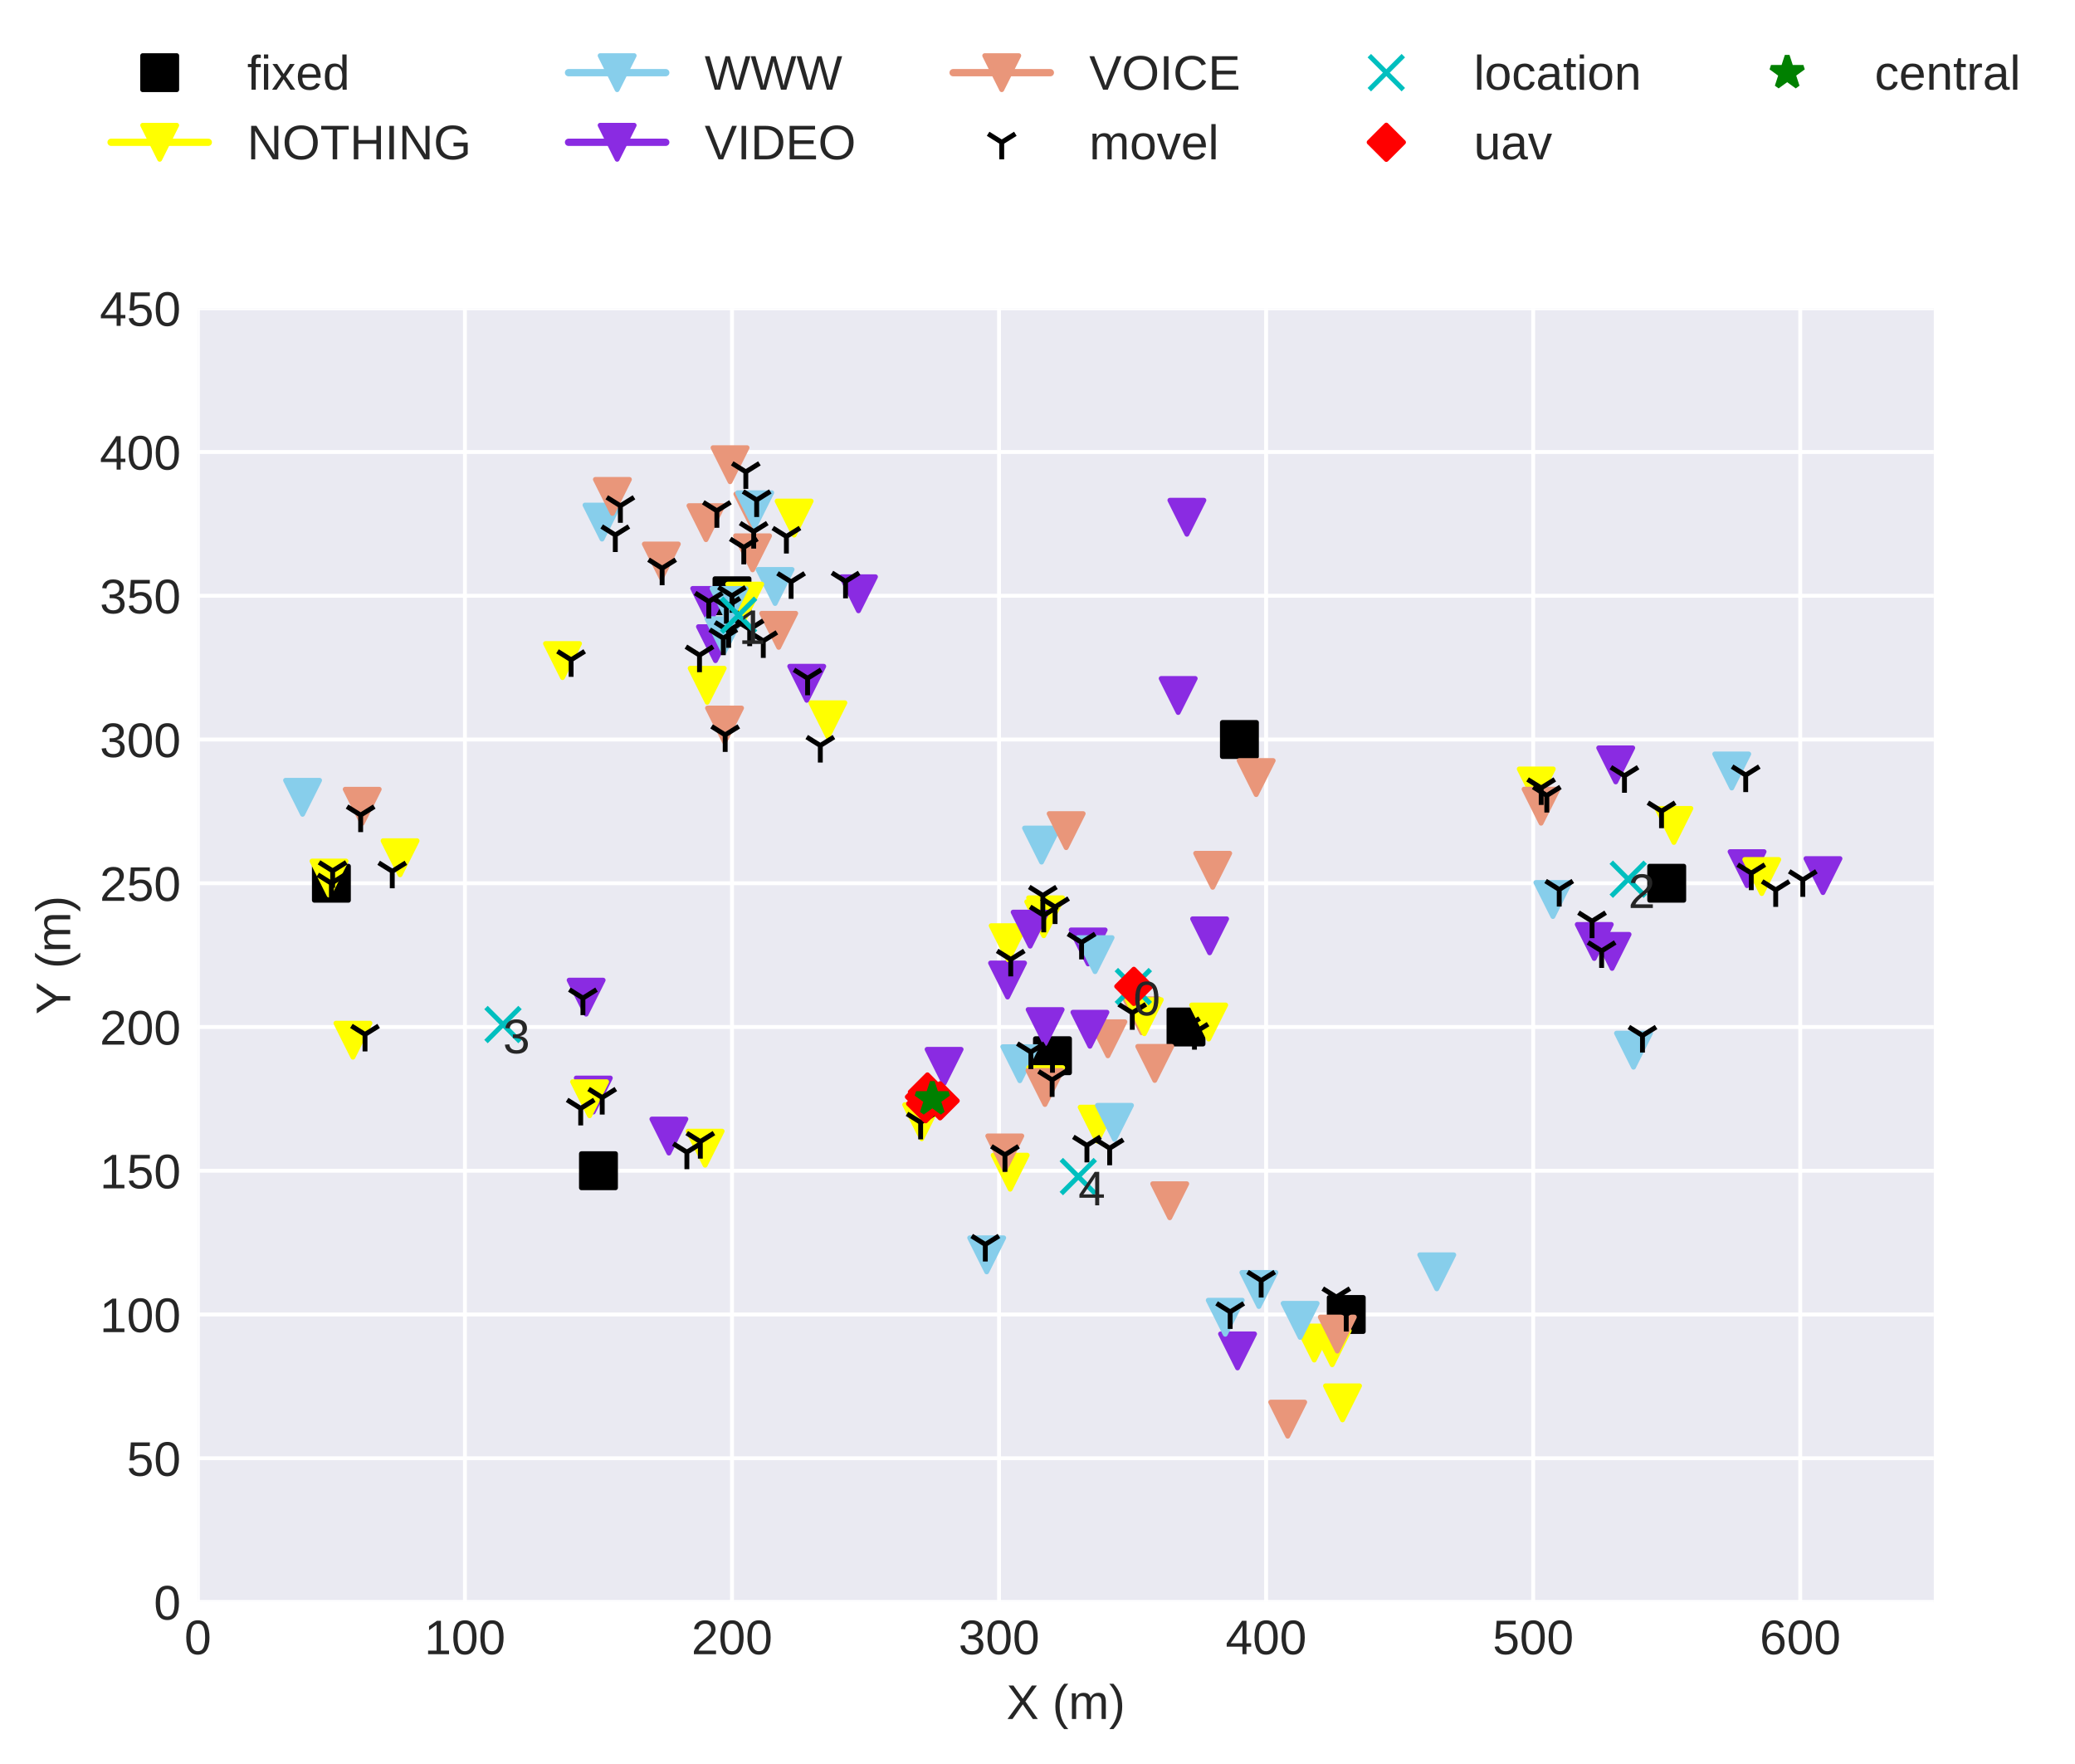 <?xml version="1.0" encoding="utf-8" standalone="no"?>
<!DOCTYPE svg PUBLIC "-//W3C//DTD SVG 1.1//EN"
  "http://www.w3.org/Graphics/SVG/1.1/DTD/svg11.dtd">
<!-- Created with matplotlib (http://matplotlib.org/) -->
<svg height="362.862pt" version="1.1" viewBox="0 0 426.876 362.862" width="426.876pt" xmlns="http://www.w3.org/2000/svg" xmlns:xlink="http://www.w3.org/1999/xlink">
 <defs>
  <style type="text/css">
*{stroke-linecap:butt;stroke-linejoin:round;}
  </style>
 </defs>
 <g id="figure_1">
  <g id="patch_1">
   <path d="M 0 362.862 
L 426.876 362.862 
L 426.876 0 
L 0 0 
z
" style="fill:#ffffff;"/>
  </g>
  <g id="axes_1">
   <g id="patch_2">
    <path d="M 40.705 329.518 
L 397.825 329.518 
L 397.825 63.406 
L 40.705 63.406 
z
" style="fill:#eaeaf2;"/>
   </g>
   <g id="matplotlib.axis_1">
    <g id="xtick_1">
     <g id="line2d_1">
      <path clip-path="url(#p455a333fd8)" d="M 40.705 329.518 
L 40.705 63.406 
" style="fill:none;stroke:#ffffff;stroke-linecap:round;stroke-width:0.8;"/>
     </g>
     <g id="line2d_2"/>
     <g id="text_1">
      <!-- 0 -->
      <defs>
       <path d="M 51.703 34.422 
Q 51.703 17.188 45.625 8.094 
Q 39.547 -0.984 27.688 -0.984 
Q 15.828 -0.984 9.859 8.047 
Q 3.906 17.094 3.906 34.422 
Q 3.906 52.156 9.688 60.984 
Q 15.484 69.828 27.984 69.828 
Q 40.141 69.828 45.922 60.891 
Q 51.703 51.953 51.703 34.422 
z
M 42.781 34.422 
Q 42.781 49.312 39.328 56 
Q 35.891 62.703 27.984 62.703 
Q 19.875 62.703 16.328 56.109 
Q 12.797 49.516 12.797 34.422 
Q 12.797 19.781 16.375 12.984 
Q 19.969 6.203 27.781 6.203 
Q 35.547 6.203 39.156 13.125 
Q 42.781 20.062 42.781 34.422 
z
" id="LiberationSans-30"/>
      </defs>
      <g style="fill:#262626;" transform="translate(37.924 340.265)scale(0.1 -0.1)">
       <use xlink:href="#LiberationSans-30"/>
      </g>
     </g>
    </g>
    <g id="xtick_2">
     <g id="line2d_3">
      <path clip-path="url(#p455a333fd8)" d="M 95.646 329.518 
L 95.646 63.406 
" style="fill:none;stroke:#ffffff;stroke-linecap:round;stroke-width:0.8;"/>
     </g>
     <g id="line2d_4"/>
     <g id="text_2">
      <!-- 100 -->
      <defs>
       <path d="M 7.625 0 
L 7.625 7.469 
L 25.141 7.469 
L 25.141 60.406 
L 9.625 49.312 
L 9.625 57.625 
L 25.875 68.797 
L 33.984 68.797 
L 33.984 7.469 
L 50.734 7.469 
L 50.734 0 
z
" id="LiberationSans-31"/>
      </defs>
      <g style="fill:#262626;" transform="translate(87.305 340.265)scale(0.1 -0.1)">
       <use xlink:href="#LiberationSans-31"/>
       <use x="55.615" xlink:href="#LiberationSans-30"/>
       <use x="111.23" xlink:href="#LiberationSans-30"/>
      </g>
     </g>
    </g>
    <g id="xtick_3">
     <g id="line2d_5">
      <path clip-path="url(#p455a333fd8)" d="M 150.588 329.518 
L 150.588 63.406 
" style="fill:none;stroke:#ffffff;stroke-linecap:round;stroke-width:0.8;"/>
     </g>
     <g id="line2d_6"/>
     <g id="text_3">
      <!-- 200 -->
      <defs>
       <path d="M 5.031 0 
L 5.031 6.203 
Q 7.516 11.922 11.109 16.281 
Q 14.703 20.656 18.656 24.188 
Q 22.609 27.734 26.484 30.766 
Q 30.375 33.797 33.5 36.812 
Q 36.625 39.844 38.547 43.156 
Q 40.484 46.484 40.484 50.688 
Q 40.484 56.344 37.156 59.469 
Q 33.844 62.594 27.938 62.594 
Q 22.312 62.594 18.672 59.547 
Q 15.047 56.5 14.406 50.984 
L 5.422 51.812 
Q 6.391 60.062 12.422 64.938 
Q 18.453 69.828 27.938 69.828 
Q 38.328 69.828 43.922 64.922 
Q 49.516 60.016 49.516 50.984 
Q 49.516 46.969 47.672 43.016 
Q 45.844 39.062 42.234 35.109 
Q 38.625 31.156 28.422 22.859 
Q 22.797 18.266 19.469 14.578 
Q 16.156 10.891 14.703 7.469 
L 50.594 7.469 
L 50.594 0 
z
" id="LiberationSans-32"/>
      </defs>
      <g style="fill:#262626;" transform="translate(142.246 340.265)scale(0.1 -0.1)">
       <use xlink:href="#LiberationSans-32"/>
       <use x="55.615" xlink:href="#LiberationSans-30"/>
       <use x="111.23" xlink:href="#LiberationSans-30"/>
      </g>
     </g>
    </g>
    <g id="xtick_4">
     <g id="line2d_7">
      <path clip-path="url(#p455a333fd8)" d="M 205.529 329.518 
L 205.529 63.406 
" style="fill:none;stroke:#ffffff;stroke-linecap:round;stroke-width:0.8;"/>
     </g>
     <g id="line2d_8"/>
     <g id="text_4">
      <!-- 300 -->
      <defs>
       <path d="M 51.219 19 
Q 51.219 9.469 45.156 4.234 
Q 39.109 -0.984 27.875 -0.984 
Q 17.438 -0.984 11.203 3.734 
Q 4.984 8.453 3.812 17.672 
L 12.891 18.5 
Q 14.656 6.297 27.875 6.297 
Q 34.516 6.297 38.297 9.562 
Q 42.094 12.844 42.094 19.281 
Q 42.094 24.906 37.766 28.047 
Q 33.453 31.203 25.297 31.203 
L 20.312 31.203 
L 20.312 38.812 
L 25.094 38.812 
Q 32.328 38.812 36.297 41.969 
Q 40.281 45.125 40.281 50.688 
Q 40.281 56.203 37.031 59.391 
Q 33.797 62.594 27.391 62.594 
Q 21.578 62.594 17.984 59.609 
Q 14.406 56.641 13.812 51.219 
L 4.984 51.906 
Q 5.953 60.359 11.984 65.094 
Q 18.016 69.828 27.484 69.828 
Q 37.844 69.828 43.578 65.016 
Q 49.312 60.203 49.312 51.609 
Q 49.312 45.016 45.625 40.891 
Q 41.938 36.766 34.906 35.297 
L 34.906 35.109 
Q 42.625 34.281 46.922 29.938 
Q 51.219 25.594 51.219 19 
z
" id="LiberationSans-33"/>
      </defs>
      <g style="fill:#262626;" transform="translate(197.188 340.265)scale(0.1 -0.1)">
       <use xlink:href="#LiberationSans-33"/>
       <use x="55.615" xlink:href="#LiberationSans-30"/>
       <use x="111.23" xlink:href="#LiberationSans-30"/>
      </g>
     </g>
    </g>
    <g id="xtick_5">
     <g id="line2d_9">
      <path clip-path="url(#p455a333fd8)" d="M 260.471 329.518 
L 260.471 63.406 
" style="fill:none;stroke:#ffffff;stroke-linecap:round;stroke-width:0.8;"/>
     </g>
     <g id="line2d_10"/>
     <g id="text_5">
      <!-- 400 -->
      <defs>
       <path d="M 43.016 15.578 
L 43.016 0 
L 34.719 0 
L 34.719 15.578 
L 2.297 15.578 
L 2.297 22.406 
L 33.797 68.797 
L 43.016 68.797 
L 43.016 22.516 
L 52.688 22.516 
L 52.688 15.578 
z
M 34.719 58.891 
Q 34.625 58.594 33.344 56.297 
Q 32.078 54 31.453 53.078 
L 13.812 27.094 
L 11.188 23.484 
L 10.406 22.516 
L 34.719 22.516 
z
" id="LiberationSans-34"/>
      </defs>
      <g style="fill:#262626;" transform="translate(252.129 340.265)scale(0.1 -0.1)">
       <use xlink:href="#LiberationSans-34"/>
       <use x="55.615" xlink:href="#LiberationSans-30"/>
       <use x="111.23" xlink:href="#LiberationSans-30"/>
      </g>
     </g>
    </g>
    <g id="xtick_6">
     <g id="line2d_11">
      <path clip-path="url(#p455a333fd8)" d="M 315.412 329.518 
L 315.412 63.406 
" style="fill:none;stroke:#ffffff;stroke-linecap:round;stroke-width:0.8;"/>
     </g>
     <g id="line2d_12"/>
     <g id="text_6">
      <!-- 500 -->
      <defs>
       <path d="M 51.422 22.406 
Q 51.422 11.531 44.953 5.266 
Q 38.484 -0.984 27 -0.984 
Q 17.391 -0.984 11.469 3.219 
Q 5.562 7.422 4 15.375 
L 12.891 16.406 
Q 15.672 6.203 27.203 6.203 
Q 34.281 6.203 38.281 10.469 
Q 42.281 14.75 42.281 22.219 
Q 42.281 28.719 38.25 32.719 
Q 34.234 36.719 27.391 36.719 
Q 23.828 36.719 20.75 35.594 
Q 17.672 34.469 14.594 31.781 
L 6 31.781 
L 8.297 68.797 
L 47.406 68.797 
L 47.406 61.328 
L 16.312 61.328 
L 14.984 39.5 
Q 20.703 43.891 29.203 43.891 
Q 39.359 43.891 45.391 37.938 
Q 51.422 31.984 51.422 22.406 
z
" id="LiberationSans-35"/>
      </defs>
      <g style="fill:#262626;" transform="translate(307.071 340.265)scale(0.1 -0.1)">
       <use xlink:href="#LiberationSans-35"/>
       <use x="55.615" xlink:href="#LiberationSans-30"/>
       <use x="111.23" xlink:href="#LiberationSans-30"/>
      </g>
     </g>
    </g>
    <g id="xtick_7">
     <g id="line2d_13">
      <path clip-path="url(#p455a333fd8)" d="M 370.354 329.518 
L 370.354 63.406 
" style="fill:none;stroke:#ffffff;stroke-linecap:round;stroke-width:0.8;"/>
     </g>
     <g id="line2d_14"/>
     <g id="text_7">
      <!-- 600 -->
      <defs>
       <path d="M 51.219 22.516 
Q 51.219 11.625 45.312 5.312 
Q 39.406 -0.984 29 -0.984 
Q 17.391 -0.984 11.234 7.656 
Q 5.078 16.312 5.078 32.812 
Q 5.078 50.688 11.469 60.25 
Q 17.875 69.828 29.688 69.828 
Q 45.266 69.828 49.312 55.812 
L 40.922 54.297 
Q 38.328 62.703 29.594 62.703 
Q 22.078 62.703 17.938 55.688 
Q 13.812 48.688 13.812 35.406 
Q 16.219 39.844 20.562 42.156 
Q 24.906 44.484 30.516 44.484 
Q 40.047 44.484 45.625 38.516 
Q 51.219 32.562 51.219 22.516 
z
M 42.281 22.125 
Q 42.281 29.594 38.625 33.641 
Q 34.969 37.703 28.422 37.703 
Q 22.266 37.703 18.484 34.109 
Q 14.703 30.516 14.703 24.219 
Q 14.703 16.266 18.625 11.188 
Q 22.562 6.109 28.719 6.109 
Q 35.062 6.109 38.672 10.375 
Q 42.281 14.656 42.281 22.125 
z
" id="LiberationSans-36"/>
      </defs>
      <g style="fill:#262626;" transform="translate(362.013 340.265)scale(0.1 -0.1)">
       <use xlink:href="#LiberationSans-36"/>
       <use x="55.615" xlink:href="#LiberationSans-30"/>
       <use x="111.23" xlink:href="#LiberationSans-30"/>
      </g>
     </g>
    </g>
    <g id="text_8">
     <!-- X (m) -->
     <defs>
      <path d="M 54.297 0 
L 33.641 30.078 
L 12.547 0 
L 2.25 0 
L 28.422 35.75 
L 4.25 68.797 
L 14.547 68.797 
L 33.688 41.797 
L 52.297 68.797 
L 62.594 68.797 
L 39.062 36.078 
L 64.594 0 
z
" id="LiberationSans-58"/>
      <path id="LiberationSans-20"/>
      <path d="M 6.203 25.984 
Q 6.203 40.094 10.625 51.312 
Q 15.047 62.547 24.219 72.469 
L 32.719 72.469 
Q 23.578 62.312 19.312 50.875 
Q 15.047 39.453 15.047 25.875 
Q 15.047 12.359 19.266 0.969 
Q 23.484 -10.406 32.719 -20.703 
L 24.219 -20.703 
Q 14.984 -10.75 10.594 0.5 
Q 6.203 11.766 6.203 25.781 
z
" id="LiberationSans-28"/>
      <path d="M 37.5 0 
L 37.5 33.5 
Q 37.5 41.156 35.391 44.078 
Q 33.297 47.016 27.828 47.016 
Q 22.219 47.016 18.938 42.719 
Q 15.672 38.422 15.672 30.609 
L 15.672 0 
L 6.938 0 
L 6.938 41.547 
Q 6.938 50.781 6.641 52.828 
L 14.938 52.828 
Q 14.984 52.594 15.031 51.516 
Q 15.094 50.438 15.156 49.047 
Q 15.234 47.656 15.328 43.797 
L 15.484 43.797 
Q 18.312 49.422 21.969 51.609 
Q 25.641 53.812 30.906 53.812 
Q 36.922 53.812 40.406 51.422 
Q 43.891 49.031 45.266 43.797 
L 45.406 43.797 
Q 48.141 49.125 52.016 51.469 
Q 55.906 53.812 61.422 53.812 
Q 69.438 53.812 73.062 49.469 
Q 76.703 45.125 76.703 35.203 
L 76.703 0 
L 68.016 0 
L 68.016 33.5 
Q 68.016 41.156 65.906 44.078 
Q 63.812 47.016 58.344 47.016 
Q 52.594 47.016 49.391 42.75 
Q 46.188 38.484 46.188 30.609 
L 46.188 0 
z
" id="LiberationSans-6d"/>
      <path d="M 27.094 25.781 
Q 27.094 11.672 22.672 0.438 
Q 18.266 -10.797 9.078 -20.703 
L 0.594 -20.703 
Q 9.766 -10.453 14.016 0.891 
Q 18.266 12.25 18.266 25.875 
Q 18.266 39.5 13.984 50.875 
Q 9.719 62.25 0.594 72.469 
L 9.078 72.469 
Q 18.312 62.5 22.703 51.234 
Q 27.094 39.984 27.094 25.984 
z
" id="LiberationSans-29"/>
     </defs>
     <g style="fill:#262626;" transform="translate(207.046 353.587)scale(0.1 -0.1)">
      <use xlink:href="#LiberationSans-58"/>
      <use x="66.699" xlink:href="#LiberationSans-20"/>
      <use x="94.482" xlink:href="#LiberationSans-28"/>
      <use x="127.783" xlink:href="#LiberationSans-6d"/>
      <use x="211.084" xlink:href="#LiberationSans-29"/>
     </g>
    </g>
   </g>
   <g id="matplotlib.axis_2">
    <g id="ytick_1">
     <g id="line2d_15">
      <path clip-path="url(#p455a333fd8)" d="M 40.705 329.518 
L 397.825 329.518 
" style="fill:none;stroke:#ffffff;stroke-linecap:round;stroke-width:0.8;"/>
     </g>
     <g id="line2d_16"/>
     <g id="text_9">
      <!-- 0 -->
      <g style="fill:#262626;" transform="translate(31.644 333.141)scale(0.1 -0.1)">
       <use xlink:href="#LiberationSans-30"/>
      </g>
     </g>
    </g>
    <g id="ytick_2">
     <g id="line2d_17">
      <path clip-path="url(#p455a333fd8)" d="M 40.705 299.95 
L 397.825 299.95 
" style="fill:none;stroke:#ffffff;stroke-linecap:round;stroke-width:0.8;"/>
     </g>
     <g id="line2d_18"/>
     <g id="text_10">
      <!-- 50 -->
      <g style="fill:#262626;" transform="translate(26.083 303.573)scale(0.1 -0.1)">
       <use xlink:href="#LiberationSans-35"/>
       <use x="55.615" xlink:href="#LiberationSans-30"/>
      </g>
     </g>
    </g>
    <g id="ytick_3">
     <g id="line2d_19">
      <path clip-path="url(#p455a333fd8)" d="M 40.705 270.382 
L 397.825 270.382 
" style="fill:none;stroke:#ffffff;stroke-linecap:round;stroke-width:0.8;"/>
     </g>
     <g id="line2d_20"/>
     <g id="text_11">
      <!-- 100 -->
      <g style="fill:#262626;" transform="translate(20.522 274.005)scale(0.1 -0.1)">
       <use xlink:href="#LiberationSans-31"/>
       <use x="55.615" xlink:href="#LiberationSans-30"/>
       <use x="111.23" xlink:href="#LiberationSans-30"/>
      </g>
     </g>
    </g>
    <g id="ytick_4">
     <g id="line2d_21">
      <path clip-path="url(#p455a333fd8)" d="M 40.705 240.814 
L 397.825 240.814 
" style="fill:none;stroke:#ffffff;stroke-linecap:round;stroke-width:0.8;"/>
     </g>
     <g id="line2d_22"/>
     <g id="text_12">
      <!-- 150 -->
      <g style="fill:#262626;" transform="translate(20.522 244.437)scale(0.1 -0.1)">
       <use xlink:href="#LiberationSans-31"/>
       <use x="55.615" xlink:href="#LiberationSans-35"/>
       <use x="111.23" xlink:href="#LiberationSans-30"/>
      </g>
     </g>
    </g>
    <g id="ytick_5">
     <g id="line2d_23">
      <path clip-path="url(#p455a333fd8)" d="M 40.705 211.246 
L 397.825 211.246 
" style="fill:none;stroke:#ffffff;stroke-linecap:round;stroke-width:0.8;"/>
     </g>
     <g id="line2d_24"/>
     <g id="text_13">
      <!-- 200 -->
      <g style="fill:#262626;" transform="translate(20.522 214.869)scale(0.1 -0.1)">
       <use xlink:href="#LiberationSans-32"/>
       <use x="55.615" xlink:href="#LiberationSans-30"/>
       <use x="111.23" xlink:href="#LiberationSans-30"/>
      </g>
     </g>
    </g>
    <g id="ytick_6">
     <g id="line2d_25">
      <path clip-path="url(#p455a333fd8)" d="M 40.705 181.678 
L 397.825 181.678 
" style="fill:none;stroke:#ffffff;stroke-linecap:round;stroke-width:0.8;"/>
     </g>
     <g id="line2d_26"/>
     <g id="text_14">
      <!-- 250 -->
      <g style="fill:#262626;" transform="translate(20.522 185.301)scale(0.1 -0.1)">
       <use xlink:href="#LiberationSans-32"/>
       <use x="55.615" xlink:href="#LiberationSans-35"/>
       <use x="111.23" xlink:href="#LiberationSans-30"/>
      </g>
     </g>
    </g>
    <g id="ytick_7">
     <g id="line2d_27">
      <path clip-path="url(#p455a333fd8)" d="M 40.705 152.11 
L 397.825 152.11 
" style="fill:none;stroke:#ffffff;stroke-linecap:round;stroke-width:0.8;"/>
     </g>
     <g id="line2d_28"/>
     <g id="text_15">
      <!-- 300 -->
      <g style="fill:#262626;" transform="translate(20.522 155.733)scale(0.1 -0.1)">
       <use xlink:href="#LiberationSans-33"/>
       <use x="55.615" xlink:href="#LiberationSans-30"/>
       <use x="111.23" xlink:href="#LiberationSans-30"/>
      </g>
     </g>
    </g>
    <g id="ytick_8">
     <g id="line2d_29">
      <path clip-path="url(#p455a333fd8)" d="M 40.705 122.542 
L 397.825 122.542 
" style="fill:none;stroke:#ffffff;stroke-linecap:round;stroke-width:0.8;"/>
     </g>
     <g id="line2d_30"/>
     <g id="text_16">
      <!-- 350 -->
      <g style="fill:#262626;" transform="translate(20.522 126.165)scale(0.1 -0.1)">
       <use xlink:href="#LiberationSans-33"/>
       <use x="55.615" xlink:href="#LiberationSans-35"/>
       <use x="111.23" xlink:href="#LiberationSans-30"/>
      </g>
     </g>
    </g>
    <g id="ytick_9">
     <g id="line2d_31">
      <path clip-path="url(#p455a333fd8)" d="M 40.705 92.974 
L 397.825 92.974 
" style="fill:none;stroke:#ffffff;stroke-linecap:round;stroke-width:0.8;"/>
     </g>
     <g id="line2d_32"/>
     <g id="text_17">
      <!-- 400 -->
      <g style="fill:#262626;" transform="translate(20.522 96.597)scale(0.1 -0.1)">
       <use xlink:href="#LiberationSans-34"/>
       <use x="55.615" xlink:href="#LiberationSans-30"/>
       <use x="111.23" xlink:href="#LiberationSans-30"/>
      </g>
     </g>
    </g>
    <g id="ytick_10">
     <g id="line2d_33">
      <path clip-path="url(#p455a333fd8)" d="M 40.705 63.406 
L 397.825 63.406 
" style="fill:none;stroke:#ffffff;stroke-linecap:round;stroke-width:0.8;"/>
     </g>
     <g id="line2d_34"/>
     <g id="text_18">
      <!-- 450 -->
      <g style="fill:#262626;" transform="translate(20.522 67.029)scale(0.1 -0.1)">
       <use xlink:href="#LiberationSans-34"/>
       <use x="55.615" xlink:href="#LiberationSans-35"/>
       <use x="111.23" xlink:href="#LiberationSans-30"/>
      </g>
     </g>
    </g>
    <g id="text_19">
     <!-- Y (m) -->
     <defs>
      <path d="M 37.938 28.516 
L 37.938 0 
L 28.656 0 
L 28.656 28.516 
L 2.203 68.797 
L 12.453 68.797 
L 33.406 36.031 
L 54.25 68.797 
L 64.5 68.797 
z
" id="LiberationSans-59"/>
     </defs>
     <g style="fill:#262626;" transform="translate(14.447 208.68)rotate(-90)scale(0.1 -0.1)">
      <use xlink:href="#LiberationSans-59"/>
      <use x="66.684" xlink:href="#LiberationSans-20"/>
      <use x="94.467" xlink:href="#LiberationSans-28"/>
      <use x="127.768" xlink:href="#LiberationSans-6d"/>
      <use x="211.068" xlink:href="#LiberationSans-29"/>
     </g>
    </g>
   </g>
   <g id="line2d_35">
    <defs>
     <path d="M -3.5 3.5 
L 3.5 3.5 
L 3.5 -3.5 
L -3.5 -3.5 
z
" id="mae18bfccd9" style="stroke:#000000;stroke-linejoin:miter;"/>
    </defs>
    <g clip-path="url(#p455a333fd8)">
     <use style="stroke:#000000;stroke-linejoin:miter;" x="342.883" xlink:href="#mae18bfccd9" y="181.678"/>
    </g>
   </g>
   <g id="line2d_36">
    <g clip-path="url(#p455a333fd8)">
     <use style="stroke:#000000;stroke-linejoin:miter;" x="243.988" xlink:href="#mae18bfccd9" y="211.246"/>
    </g>
   </g>
   <g id="line2d_37">
    <g clip-path="url(#p455a333fd8)">
     <use style="stroke:#000000;stroke-linejoin:miter;" x="254.977" xlink:href="#mae18bfccd9" y="152.11"/>
    </g>
   </g>
   <g id="line2d_38">
    <g clip-path="url(#p455a333fd8)">
     <use style="stroke:#000000;stroke-linejoin:miter;" x="216.518" xlink:href="#mae18bfccd9" y="217.159"/>
    </g>
   </g>
   <g id="line2d_39">
    <g clip-path="url(#p455a333fd8)">
     <use style="stroke:#000000;stroke-linejoin:miter;" x="276.953" xlink:href="#mae18bfccd9" y="270.382"/>
    </g>
   </g>
   <g id="line2d_40">
    <g clip-path="url(#p455a333fd8)">
     <use style="stroke:#000000;stroke-linejoin:miter;" x="123.117" xlink:href="#mae18bfccd9" y="240.814"/>
    </g>
   </g>
   <g id="line2d_41">
    <g clip-path="url(#p455a333fd8)">
     <use style="stroke:#000000;stroke-linejoin:miter;" x="150.588" xlink:href="#mae18bfccd9" y="122.542"/>
    </g>
   </g>
   <g id="line2d_42">
    <g clip-path="url(#p455a333fd8)">
     <use style="stroke:#000000;stroke-linejoin:miter;" x="68.175" xlink:href="#mae18bfccd9" y="181.678"/>
    </g>
   </g>
   <g id="line2d_43">
    <path clip-path="url(#p455a333fd8)" d="M 316.046 161.675 
" style="fill:none;stroke:#ffff00;stroke-linecap:round;stroke-width:1.5;"/>
    <defs>
     <path d="M -0 3.5 
L 3.5 -3.5 
L -3.5 -3.5 
z
" id="m0f9a8afd83" style="stroke:#ffff00;stroke-linejoin:miter;"/>
    </defs>
    <g clip-path="url(#p455a333fd8)">
     <use style="fill:#ffff00;stroke:#ffff00;stroke-linejoin:miter;" x="316.046" xlink:href="#m0f9a8afd83" y="161.675"/>
    </g>
   </g>
   <g id="line2d_44">
    <path clip-path="url(#p455a333fd8)" d="M 336.053 216.02 
" style="fill:none;stroke:#87ceeb;stroke-linecap:round;stroke-width:1.5;"/>
    <defs>
     <path d="M -0 3.5 
L 3.5 -3.5 
L -3.5 -3.5 
z
" id="mba0aa5c8a4" style="stroke:#87ceeb;stroke-linejoin:miter;"/>
    </defs>
    <g clip-path="url(#p455a333fd8)">
     <use style="fill:#87ceeb;stroke:#87ceeb;stroke-linejoin:miter;" x="336.053" xlink:href="#mba0aa5c8a4" y="216.02"/>
    </g>
   </g>
   <g id="line2d_45">
    <path clip-path="url(#p455a333fd8)" d="M 331.639 195.698 
" style="fill:none;stroke:#8a2be2;stroke-linecap:round;stroke-width:1.5;"/>
    <defs>
     <path d="M -0 3.5 
L 3.5 -3.5 
L -3.5 -3.5 
z
" id="m3364f2a46d" style="stroke:#8a2be2;stroke-linejoin:miter;"/>
    </defs>
    <g clip-path="url(#p455a333fd8)">
     <use style="fill:#8a2be2;stroke:#8a2be2;stroke-linejoin:miter;" x="331.639" xlink:href="#m3364f2a46d" y="195.698"/>
    </g>
   </g>
   <g id="line2d_46">
    <path clip-path="url(#p455a333fd8)" d="M 319.47 185.024 
" style="fill:none;stroke:#87ceeb;stroke-linecap:round;stroke-width:1.5;"/>
    <g clip-path="url(#p455a333fd8)">
     <use style="fill:#87ceeb;stroke:#87ceeb;stroke-linejoin:miter;" x="319.47" xlink:href="#mba0aa5c8a4" y="185.024"/>
    </g>
   </g>
   <g id="line2d_47">
    <path clip-path="url(#p455a333fd8)" d="M 327.978 193.655 
" style="fill:none;stroke:#8a2be2;stroke-linecap:round;stroke-width:1.5;"/>
    <g clip-path="url(#p455a333fd8)">
     <use style="fill:#8a2be2;stroke:#8a2be2;stroke-linejoin:miter;" x="327.978" xlink:href="#m3364f2a46d" y="193.655"/>
    </g>
   </g>
   <g id="line2d_48">
    <path clip-path="url(#p455a333fd8)" d="M 359.415 178.681 
" style="fill:none;stroke:#8a2be2;stroke-linecap:round;stroke-width:1.5;"/>
    <g clip-path="url(#p455a333fd8)">
     <use style="fill:#8a2be2;stroke:#8a2be2;stroke-linejoin:miter;" x="359.415" xlink:href="#m3364f2a46d" y="178.681"/>
    </g>
   </g>
   <g id="line2d_49">
    <path clip-path="url(#p455a333fd8)" d="M 375.026 180.107 
" style="fill:none;stroke:#8a2be2;stroke-linecap:round;stroke-width:1.5;"/>
    <g clip-path="url(#p455a333fd8)">
     <use style="fill:#8a2be2;stroke:#8a2be2;stroke-linejoin:miter;" x="375.026" xlink:href="#m3364f2a46d" y="180.107"/>
    </g>
   </g>
   <g id="line2d_50">
    <path clip-path="url(#p455a333fd8)" d="M 317.035 165.829 
" style="fill:none;stroke:#e9967a;stroke-linecap:round;stroke-width:1.5;"/>
    <defs>
     <path d="M -0 3.5 
L 3.5 -3.5 
L -3.5 -3.5 
z
" id="m0a3bf6cbb4" style="stroke:#e9967a;stroke-linejoin:miter;"/>
    </defs>
    <g clip-path="url(#p455a333fd8)">
     <use style="fill:#e9967a;stroke:#e9967a;stroke-linejoin:miter;" x="317.035" xlink:href="#m0a3bf6cbb4" y="165.829"/>
    </g>
   </g>
   <g id="line2d_51">
    <path clip-path="url(#p455a333fd8)" d="M 344.358 169.785 
" style="fill:none;stroke:#ffff00;stroke-linecap:round;stroke-width:1.5;"/>
    <g clip-path="url(#p455a333fd8)">
     <use style="fill:#ffff00;stroke:#ffff00;stroke-linejoin:miter;" x="344.358" xlink:href="#m0f9a8afd83" y="169.785"/>
    </g>
   </g>
   <g id="line2d_52">
    <path clip-path="url(#p455a333fd8)" d="M 332.391 157.337 
" style="fill:none;stroke:#8a2be2;stroke-linecap:round;stroke-width:1.5;"/>
    <g clip-path="url(#p455a333fd8)">
     <use style="fill:#8a2be2;stroke:#8a2be2;stroke-linejoin:miter;" x="332.391" xlink:href="#m3364f2a46d" y="157.337"/>
    </g>
   </g>
   <g id="line2d_53">
    <path clip-path="url(#p455a333fd8)" d="M 362.433 180.299 
" style="fill:none;stroke:#ffff00;stroke-linecap:round;stroke-width:1.5;"/>
    <g clip-path="url(#p455a333fd8)">
     <use style="fill:#ffff00;stroke:#ffff00;stroke-linejoin:miter;" x="362.433" xlink:href="#m0f9a8afd83" y="180.299"/>
    </g>
   </g>
   <g id="line2d_54">
    <path clip-path="url(#p455a333fd8)" d="M 356.258 158.59 
" style="fill:none;stroke:#87ceeb;stroke-linecap:round;stroke-width:1.5;"/>
    <g clip-path="url(#p455a333fd8)">
     <use style="fill:#87ceeb;stroke:#87ceeb;stroke-linejoin:miter;" x="356.258" xlink:href="#mba0aa5c8a4" y="158.59"/>
    </g>
   </g>
   <g id="line2d_55">
    <path clip-path="url(#p455a333fd8)" d="M 207.278 201.586 
" style="fill:none;stroke:#8a2be2;stroke-linecap:round;stroke-width:1.5;"/>
    <g clip-path="url(#p455a333fd8)">
     <use style="fill:#8a2be2;stroke:#8a2be2;stroke-linejoin:miter;" x="207.278" xlink:href="#m3364f2a46d" y="201.586"/>
    </g>
   </g>
   <g id="line2d_56">
    <path clip-path="url(#p455a333fd8)" d="M 227.915 213.675 
" style="fill:none;stroke:#e9967a;stroke-linecap:round;stroke-width:1.5;"/>
    <g clip-path="url(#p455a333fd8)">
     <use style="fill:#e9967a;stroke:#e9967a;stroke-linejoin:miter;" x="227.915" xlink:href="#m0a3bf6cbb4" y="213.675"/>
    </g>
   </g>
   <g id="line2d_57">
    <path clip-path="url(#p455a333fd8)" d="M 237.56 218.74 
" style="fill:none;stroke:#e9967a;stroke-linecap:round;stroke-width:1.5;"/>
    <g clip-path="url(#p455a333fd8)">
     <use style="fill:#e9967a;stroke:#e9967a;stroke-linejoin:miter;" x="237.56" xlink:href="#m0a3bf6cbb4" y="218.74"/>
    </g>
   </g>
   <g id="line2d_58">
    <path clip-path="url(#p455a333fd8)" d="M 244.171 106.396 
" style="fill:none;stroke:#8a2be2;stroke-linecap:round;stroke-width:1.5;"/>
    <g clip-path="url(#p455a333fd8)">
     <use style="fill:#8a2be2;stroke:#8a2be2;stroke-linejoin:miter;" x="244.171" xlink:href="#m3364f2a46d" y="106.396"/>
    </g>
   </g>
   <g id="line2d_59">
    <path clip-path="url(#p455a333fd8)" d="M 242.382 143.058 
" style="fill:none;stroke:#8a2be2;stroke-linecap:round;stroke-width:1.5;"/>
    <g clip-path="url(#p455a333fd8)">
     <use style="fill:#8a2be2;stroke:#8a2be2;stroke-linejoin:miter;" x="242.382" xlink:href="#m3364f2a46d" y="143.058"/>
    </g>
   </g>
   <g id="line2d_60">
    <path clip-path="url(#p455a333fd8)" d="M 249.478 179.015 
" style="fill:none;stroke:#e9967a;stroke-linecap:round;stroke-width:1.5;"/>
    <g clip-path="url(#p455a333fd8)">
     <use style="fill:#e9967a;stroke:#e9967a;stroke-linejoin:miter;" x="249.478" xlink:href="#m0a3bf6cbb4" y="179.015"/>
    </g>
   </g>
   <g id="line2d_61">
    <path clip-path="url(#p455a333fd8)" d="M 248.846 192.494 
" style="fill:none;stroke:#8a2be2;stroke-linecap:round;stroke-width:1.5;"/>
    <g clip-path="url(#p455a333fd8)">
     <use style="fill:#8a2be2;stroke:#8a2be2;stroke-linejoin:miter;" x="248.846" xlink:href="#m3364f2a46d" y="192.494"/>
    </g>
   </g>
   <g id="line2d_62">
    <path clip-path="url(#p455a333fd8)" d="M 258.424 159.946 
" style="fill:none;stroke:#e9967a;stroke-linecap:round;stroke-width:1.5;"/>
    <g clip-path="url(#p455a333fd8)">
     <use style="fill:#e9967a;stroke:#e9967a;stroke-linejoin:miter;" x="258.424" xlink:href="#m0a3bf6cbb4" y="159.946"/>
    </g>
   </g>
   <g id="line2d_63">
    <path clip-path="url(#p455a333fd8)" d="M 225.716 231.24 
" style="fill:none;stroke:#ffff00;stroke-linecap:round;stroke-width:1.5;"/>
    <g clip-path="url(#p455a333fd8)">
     <use style="fill:#ffff00;stroke:#ffff00;stroke-linejoin:miter;" x="225.716" xlink:href="#m0f9a8afd83" y="231.24"/>
    </g>
   </g>
   <g id="line2d_64">
    <path clip-path="url(#p455a333fd8)" d="M 189.613 230.736 
" style="fill:none;stroke:#ffff00;stroke-linecap:round;stroke-width:1.5;"/>
    <g clip-path="url(#p455a333fd8)">
     <use style="fill:#ffff00;stroke:#ffff00;stroke-linejoin:miter;" x="189.613" xlink:href="#m0f9a8afd83" y="230.736"/>
    </g>
   </g>
   <g id="line2d_65">
    <path clip-path="url(#p455a333fd8)" d="M 209.798 218.801 
" style="fill:none;stroke:#87ceeb;stroke-linecap:round;stroke-width:1.5;"/>
    <g clip-path="url(#p455a333fd8)">
     <use style="fill:#87ceeb;stroke:#87ceeb;stroke-linejoin:miter;" x="209.798" xlink:href="#mba0aa5c8a4" y="218.801"/>
    </g>
   </g>
   <g id="line2d_66">
    <path clip-path="url(#p455a333fd8)" d="M 215.012 211.162 
" style="fill:none;stroke:#8a2be2;stroke-linecap:round;stroke-width:1.5;"/>
    <g clip-path="url(#p455a333fd8)">
     <use style="fill:#8a2be2;stroke:#8a2be2;stroke-linejoin:miter;" x="215.012" xlink:href="#m3364f2a46d" y="211.162"/>
    </g>
   </g>
   <g id="line2d_67">
    <path clip-path="url(#p455a333fd8)" d="M 215.108 188.176 
" style="fill:none;stroke:#ffff00;stroke-linecap:round;stroke-width:1.5;"/>
    <g clip-path="url(#p455a333fd8)">
     <use style="fill:#ffff00;stroke:#ffff00;stroke-linejoin:miter;" x="215.108" xlink:href="#m0f9a8afd83" y="188.176"/>
    </g>
   </g>
   <g id="line2d_68">
    <path clip-path="url(#p455a333fd8)" d="M 223.857 194.78 
" style="fill:none;stroke:#8a2be2;stroke-linecap:round;stroke-width:1.5;"/>
    <g clip-path="url(#p455a333fd8)">
     <use style="fill:#8a2be2;stroke:#8a2be2;stroke-linejoin:miter;" x="223.857" xlink:href="#m3364f2a46d" y="194.78"/>
    </g>
   </g>
   <g id="line2d_69">
    <path clip-path="url(#p455a333fd8)" d="M 202.987 258.116 
" style="fill:none;stroke:#87ceeb;stroke-linecap:round;stroke-width:1.5;"/>
    <g clip-path="url(#p455a333fd8)">
     <use style="fill:#87ceeb;stroke:#87ceeb;stroke-linejoin:miter;" x="202.987" xlink:href="#mba0aa5c8a4" y="258.116"/>
    </g>
   </g>
   <g id="line2d_70">
    <path clip-path="url(#p455a333fd8)" d="M 214.269 173.832 
" style="fill:none;stroke:#87ceeb;stroke-linecap:round;stroke-width:1.5;"/>
    <g clip-path="url(#p455a333fd8)">
     <use style="fill:#87ceeb;stroke:#87ceeb;stroke-linejoin:miter;" x="214.269" xlink:href="#mba0aa5c8a4" y="173.832"/>
    </g>
   </g>
   <g id="line2d_71">
    <path clip-path="url(#p455a333fd8)" d="M 207.411 193.908 
" style="fill:none;stroke:#ffff00;stroke-linecap:round;stroke-width:1.5;"/>
    <g clip-path="url(#p455a333fd8)">
     <use style="fill:#ffff00;stroke:#ffff00;stroke-linejoin:miter;" x="207.411" xlink:href="#m0f9a8afd83" y="193.908"/>
    </g>
   </g>
   <g id="line2d_72">
    <path clip-path="url(#p455a333fd8)" d="M 219.335 170.859 
" style="fill:none;stroke:#e9967a;stroke-linecap:round;stroke-width:1.5;"/>
    <g clip-path="url(#p455a333fd8)">
     <use style="fill:#e9967a;stroke:#e9967a;stroke-linejoin:miter;" x="219.335" xlink:href="#m0a3bf6cbb4" y="170.859"/>
    </g>
   </g>
   <g id="line2d_73">
    <path clip-path="url(#p455a333fd8)" d="M 248.653 210.225 
" style="fill:none;stroke:#ffff00;stroke-linecap:round;stroke-width:1.5;"/>
    <g clip-path="url(#p455a333fd8)">
     <use style="fill:#ffff00;stroke:#ffff00;stroke-linejoin:miter;" x="248.653" xlink:href="#m0f9a8afd83" y="210.225"/>
    </g>
   </g>
   <g id="line2d_74">
    <path clip-path="url(#p455a333fd8)" d="M 214.722 188.978 
" style="fill:none;stroke:#ffff00;stroke-linecap:round;stroke-width:1.5;"/>
    <g clip-path="url(#p455a333fd8)">
     <use style="fill:#ffff00;stroke:#ffff00;stroke-linejoin:miter;" x="214.722" xlink:href="#m0f9a8afd83" y="188.978"/>
    </g>
   </g>
   <g id="line2d_75">
    <path clip-path="url(#p455a333fd8)" d="M 225.28 196.364 
" style="fill:none;stroke:#87ceeb;stroke-linecap:round;stroke-width:1.5;"/>
    <g clip-path="url(#p455a333fd8)">
     <use style="fill:#87ceeb;stroke:#87ceeb;stroke-linejoin:miter;" x="225.28" xlink:href="#mba0aa5c8a4" y="196.364"/>
    </g>
   </g>
   <g id="line2d_76">
    <path clip-path="url(#p455a333fd8)" d="M 194.224 219.343 
" style="fill:none;stroke:#8a2be2;stroke-linecap:round;stroke-width:1.5;"/>
    <g clip-path="url(#p455a333fd8)">
     <use style="fill:#8a2be2;stroke:#8a2be2;stroke-linejoin:miter;" x="194.224" xlink:href="#m3364f2a46d" y="219.343"/>
    </g>
   </g>
   <g id="line2d_77">
    <path clip-path="url(#p455a333fd8)" d="M 224.222 211.713 
" style="fill:none;stroke:#8a2be2;stroke-linecap:round;stroke-width:1.5;"/>
    <g clip-path="url(#p455a333fd8)">
     <use style="fill:#8a2be2;stroke:#8a2be2;stroke-linejoin:miter;" x="224.222" xlink:href="#m3364f2a46d" y="211.713"/>
    </g>
   </g>
   <g id="line2d_78">
    <path clip-path="url(#p455a333fd8)" d="M 215.121 223.097 
" style="fill:none;stroke:#ffff00;stroke-linecap:round;stroke-width:1.5;"/>
    <g clip-path="url(#p455a333fd8)">
     <use style="fill:#ffff00;stroke:#ffff00;stroke-linejoin:miter;" x="215.121" xlink:href="#m0f9a8afd83" y="223.097"/>
    </g>
   </g>
   <g id="line2d_79">
    <path clip-path="url(#p455a333fd8)" d="M 214.966 223.688 
" style="fill:none;stroke:#e9967a;stroke-linecap:round;stroke-width:1.5;"/>
    <g clip-path="url(#p455a333fd8)">
     <use style="fill:#e9967a;stroke:#e9967a;stroke-linejoin:miter;" x="214.966" xlink:href="#m0a3bf6cbb4" y="223.688"/>
    </g>
   </g>
   <g id="line2d_80">
    <path clip-path="url(#p455a333fd8)" d="M 234.888 208.941 
" style="fill:none;stroke:#e9967a;stroke-linecap:round;stroke-width:1.5;"/>
    <g clip-path="url(#p455a333fd8)">
     <use style="fill:#e9967a;stroke:#e9967a;stroke-linejoin:miter;" x="234.888" xlink:href="#m0a3bf6cbb4" y="208.941"/>
    </g>
   </g>
   <g id="line2d_81">
    <path clip-path="url(#p455a333fd8)" d="M 229.273 230.863 
" style="fill:none;stroke:#87ceeb;stroke-linecap:round;stroke-width:1.5;"/>
    <g clip-path="url(#p455a333fd8)">
     <use style="fill:#87ceeb;stroke:#87ceeb;stroke-linejoin:miter;" x="229.273" xlink:href="#mba0aa5c8a4" y="230.863"/>
    </g>
   </g>
   <g id="line2d_82">
    <path clip-path="url(#p455a333fd8)" d="M 240.641 246.99 
" style="fill:none;stroke:#e9967a;stroke-linecap:round;stroke-width:1.5;"/>
    <g clip-path="url(#p455a333fd8)">
     <use style="fill:#e9967a;stroke:#e9967a;stroke-linejoin:miter;" x="240.641" xlink:href="#m0a3bf6cbb4" y="246.99"/>
    </g>
   </g>
   <g id="line2d_83">
    <path clip-path="url(#p455a333fd8)" d="M 235.401 209.133 
" style="fill:none;stroke:#ffff00;stroke-linecap:round;stroke-width:1.5;"/>
    <g clip-path="url(#p455a333fd8)">
     <use style="fill:#ffff00;stroke:#ffff00;stroke-linejoin:miter;" x="235.401" xlink:href="#m0f9a8afd83" y="209.133"/>
    </g>
   </g>
   <g id="line2d_84">
    <path clip-path="url(#p455a333fd8)" d="M 207.815 241.114 
" style="fill:none;stroke:#ffff00;stroke-linecap:round;stroke-width:1.5;"/>
    <g clip-path="url(#p455a333fd8)">
     <use style="fill:#ffff00;stroke:#ffff00;stroke-linejoin:miter;" x="207.815" xlink:href="#m0f9a8afd83" y="241.114"/>
    </g>
   </g>
   <g id="line2d_85">
    <path clip-path="url(#p455a333fd8)" d="M 211.927 191.12 
" style="fill:none;stroke:#8a2be2;stroke-linecap:round;stroke-width:1.5;"/>
    <g clip-path="url(#p455a333fd8)">
     <use style="fill:#8a2be2;stroke:#8a2be2;stroke-linejoin:miter;" x="211.927" xlink:href="#m3364f2a46d" y="191.12"/>
    </g>
   </g>
   <g id="line2d_86">
    <path clip-path="url(#p455a333fd8)" d="M 206.708 237.157 
" style="fill:none;stroke:#e9967a;stroke-linecap:round;stroke-width:1.5;"/>
    <g clip-path="url(#p455a333fd8)">
     <use style="fill:#e9967a;stroke:#e9967a;stroke-linejoin:miter;" x="206.708" xlink:href="#m0a3bf6cbb4" y="237.157"/>
    </g>
   </g>
   <g id="line2d_87">
    <path clip-path="url(#p455a333fd8)" d="M 274.062 277.216 
" style="fill:none;stroke:#ffff00;stroke-linecap:round;stroke-width:1.5;"/>
    <g clip-path="url(#p455a333fd8)">
     <use style="fill:#ffff00;stroke:#ffff00;stroke-linejoin:miter;" x="274.062" xlink:href="#m0f9a8afd83" y="277.216"/>
    </g>
   </g>
   <g id="line2d_88">
    <path clip-path="url(#p455a333fd8)" d="M 295.576 261.607 
" style="fill:none;stroke:#87ceeb;stroke-linecap:round;stroke-width:1.5;"/>
    <g clip-path="url(#p455a333fd8)">
     <use style="fill:#87ceeb;stroke:#87ceeb;stroke-linejoin:miter;" x="295.576" xlink:href="#mba0aa5c8a4" y="261.607"/>
    </g>
   </g>
   <g id="line2d_89">
    <path clip-path="url(#p455a333fd8)" d="M 270.365 276.257 
" style="fill:none;stroke:#ffff00;stroke-linecap:round;stroke-width:1.5;"/>
    <g clip-path="url(#p455a333fd8)">
     <use style="fill:#ffff00;stroke:#ffff00;stroke-linejoin:miter;" x="270.365" xlink:href="#m0f9a8afd83" y="276.257"/>
    </g>
   </g>
   <g id="line2d_90">
    <path clip-path="url(#p455a333fd8)" d="M 275.118 274.416 
" style="fill:none;stroke:#e9967a;stroke-linecap:round;stroke-width:1.5;"/>
    <g clip-path="url(#p455a333fd8)">
     <use style="fill:#e9967a;stroke:#e9967a;stroke-linejoin:miter;" x="275.118" xlink:href="#m0a3bf6cbb4" y="274.416"/>
    </g>
   </g>
   <g id="line2d_91">
    <path clip-path="url(#p455a333fd8)" d="M 264.911 291.912 
" style="fill:none;stroke:#e9967a;stroke-linecap:round;stroke-width:1.5;"/>
    <g clip-path="url(#p455a333fd8)">
     <use style="fill:#e9967a;stroke:#e9967a;stroke-linejoin:miter;" x="264.911" xlink:href="#m0a3bf6cbb4" y="291.912"/>
    </g>
   </g>
   <g id="line2d_92">
    <path clip-path="url(#p455a333fd8)" d="M 254.592 277.876 
" style="fill:none;stroke:#8a2be2;stroke-linecap:round;stroke-width:1.5;"/>
    <g clip-path="url(#p455a333fd8)">
     <use style="fill:#8a2be2;stroke:#8a2be2;stroke-linejoin:miter;" x="254.592" xlink:href="#m3364f2a46d" y="277.876"/>
    </g>
   </g>
   <g id="line2d_93">
    <path clip-path="url(#p455a333fd8)" d="M 276.185 288.562 
" style="fill:none;stroke:#ffff00;stroke-linecap:round;stroke-width:1.5;"/>
    <g clip-path="url(#p455a333fd8)">
     <use style="fill:#ffff00;stroke:#ffff00;stroke-linejoin:miter;" x="276.185" xlink:href="#m0f9a8afd83" y="288.562"/>
    </g>
   </g>
   <g id="line2d_94">
    <path clip-path="url(#p455a333fd8)" d="M 252.063 270.95 
" style="fill:none;stroke:#87ceeb;stroke-linecap:round;stroke-width:1.5;"/>
    <g clip-path="url(#p455a333fd8)">
     <use style="fill:#87ceeb;stroke:#87ceeb;stroke-linejoin:miter;" x="252.063" xlink:href="#mba0aa5c8a4" y="270.95"/>
    </g>
   </g>
   <g id="line2d_95">
    <path clip-path="url(#p455a333fd8)" d="M 267.467 271.594 
" style="fill:none;stroke:#87ceeb;stroke-linecap:round;stroke-width:1.5;"/>
    <g clip-path="url(#p455a333fd8)">
     <use style="fill:#87ceeb;stroke:#87ceeb;stroke-linejoin:miter;" x="267.467" xlink:href="#mba0aa5c8a4" y="271.594"/>
    </g>
   </g>
   <g id="line2d_96">
    <path clip-path="url(#p455a333fd8)" d="M 258.981 265.24 
" style="fill:none;stroke:#87ceeb;stroke-linecap:round;stroke-width:1.5;"/>
    <g clip-path="url(#p455a333fd8)">
     <use style="fill:#87ceeb;stroke:#87ceeb;stroke-linejoin:miter;" x="258.981" xlink:href="#mba0aa5c8a4" y="265.24"/>
    </g>
   </g>
   <g id="line2d_97">
    <path clip-path="url(#p455a333fd8)" d="M 120.582 205.111 
" style="fill:none;stroke:#8a2be2;stroke-linecap:round;stroke-width:1.5;"/>
    <g clip-path="url(#p455a333fd8)">
     <use style="fill:#8a2be2;stroke:#8a2be2;stroke-linejoin:miter;" x="120.582" xlink:href="#m3364f2a46d" y="205.111"/>
    </g>
   </g>
   <g id="line2d_98">
    <path clip-path="url(#p455a333fd8)" d="M 145.058 236.176 
" style="fill:none;stroke:#ffff00;stroke-linecap:round;stroke-width:1.5;"/>
    <g clip-path="url(#p455a333fd8)">
     <use style="fill:#ffff00;stroke:#ffff00;stroke-linejoin:miter;" x="145.058" xlink:href="#m0f9a8afd83" y="236.176"/>
    </g>
   </g>
   <g id="line2d_99">
    <path clip-path="url(#p455a333fd8)" d="M 137.607 233.68 
" style="fill:none;stroke:#8a2be2;stroke-linecap:round;stroke-width:1.5;"/>
    <g clip-path="url(#p455a333fd8)">
     <use style="fill:#8a2be2;stroke:#8a2be2;stroke-linejoin:miter;" x="137.607" xlink:href="#m3364f2a46d" y="233.68"/>
    </g>
   </g>
   <g id="line2d_100">
    <path clip-path="url(#p455a333fd8)" d="M 122.056 225.242 
" style="fill:none;stroke:#8a2be2;stroke-linecap:round;stroke-width:1.5;"/>
    <g clip-path="url(#p455a333fd8)">
     <use style="fill:#8a2be2;stroke:#8a2be2;stroke-linejoin:miter;" x="122.056" xlink:href="#m3364f2a46d" y="225.242"/>
    </g>
   </g>
   <g id="line2d_101">
    <path clip-path="url(#p455a333fd8)" d="M 121.295 226.007 
" style="fill:none;stroke:#ffff00;stroke-linecap:round;stroke-width:1.5;"/>
    <g clip-path="url(#p455a333fd8)">
     <use style="fill:#ffff00;stroke:#ffff00;stroke-linejoin:miter;" x="121.295" xlink:href="#m0f9a8afd83" y="226.007"/>
    </g>
   </g>
   <g id="line2d_102">
    <path clip-path="url(#p455a333fd8)" d="M 160.199 129.656 
" style="fill:none;stroke:#e9967a;stroke-linecap:round;stroke-width:1.5;"/>
    <g clip-path="url(#p455a333fd8)">
     <use style="fill:#e9967a;stroke:#e9967a;stroke-linejoin:miter;" x="160.199" xlink:href="#m0a3bf6cbb4" y="129.656"/>
    </g>
   </g>
   <g id="line2d_103">
    <path clip-path="url(#p455a333fd8)" d="M 149.055 149.142 
" style="fill:none;stroke:#e9967a;stroke-linecap:round;stroke-width:1.5;"/>
    <g clip-path="url(#p455a333fd8)">
     <use style="fill:#e9967a;stroke:#e9967a;stroke-linejoin:miter;" x="149.055" xlink:href="#m0a3bf6cbb4" y="149.142"/>
    </g>
   </g>
   <g id="line2d_104">
    <path clip-path="url(#p455a333fd8)" d="M 123.848 107.391 
" style="fill:none;stroke:#87ceeb;stroke-linecap:round;stroke-width:1.5;"/>
    <g clip-path="url(#p455a333fd8)">
     <use style="fill:#87ceeb;stroke:#87ceeb;stroke-linejoin:miter;" x="123.848" xlink:href="#mba0aa5c8a4" y="107.391"/>
    </g>
   </g>
   <g id="line2d_105">
    <path clip-path="url(#p455a333fd8)" d="M 159.453 120.638 
" style="fill:none;stroke:#87ceeb;stroke-linecap:round;stroke-width:1.5;"/>
    <g clip-path="url(#p455a333fd8)">
     <use style="fill:#87ceeb;stroke:#87ceeb;stroke-linejoin:miter;" x="159.453" xlink:href="#mba0aa5c8a4" y="120.638"/>
    </g>
   </g>
   <g id="line2d_106">
    <path clip-path="url(#p455a333fd8)" d="M 145.238 107.508 
" style="fill:none;stroke:#e9967a;stroke-linecap:round;stroke-width:1.5;"/>
    <g clip-path="url(#p455a333fd8)">
     <use style="fill:#e9967a;stroke:#e9967a;stroke-linejoin:miter;" x="145.238" xlink:href="#m0a3bf6cbb4" y="107.508"/>
    </g>
   </g>
   <g id="line2d_107">
    <path clip-path="url(#p455a333fd8)" d="M 147.19 132.399 
" style="fill:none;stroke:#8a2be2;stroke-linecap:round;stroke-width:1.5;"/>
    <g clip-path="url(#p455a333fd8)">
     <use style="fill:#8a2be2;stroke:#8a2be2;stroke-linejoin:miter;" x="147.19" xlink:href="#m3364f2a46d" y="132.399"/>
    </g>
   </g>
   <g id="line2d_108">
    <path clip-path="url(#p455a333fd8)" d="M 153.201 123.656 
" style="fill:none;stroke:#ffff00;stroke-linecap:round;stroke-width:1.5;"/>
    <g clip-path="url(#p455a333fd8)">
     <use style="fill:#ffff00;stroke:#ffff00;stroke-linejoin:miter;" x="153.201" xlink:href="#m0f9a8afd83" y="123.656"/>
    </g>
   </g>
   <g id="line2d_109">
    <path clip-path="url(#p455a333fd8)" d="M 176.605 122.141 
" style="fill:none;stroke:#8a2be2;stroke-linecap:round;stroke-width:1.5;"/>
    <g clip-path="url(#p455a333fd8)">
     <use style="fill:#8a2be2;stroke:#8a2be2;stroke-linejoin:miter;" x="176.605" xlink:href="#m3364f2a46d" y="122.141"/>
    </g>
   </g>
   <g id="line2d_110">
    <path clip-path="url(#p455a333fd8)" d="M 125.985 102.114 
" style="fill:none;stroke:#e9967a;stroke-linecap:round;stroke-width:1.5;"/>
    <g clip-path="url(#p455a333fd8)">
     <use style="fill:#e9967a;stroke:#e9967a;stroke-linejoin:miter;" x="125.985" xlink:href="#m0a3bf6cbb4" y="102.114"/>
    </g>
   </g>
   <g id="line2d_111">
    <path clip-path="url(#p455a333fd8)" d="M 115.725 135.879 
" style="fill:none;stroke:#ffff00;stroke-linecap:round;stroke-width:1.5;"/>
    <g clip-path="url(#p455a333fd8)">
     <use style="fill:#ffff00;stroke:#ffff00;stroke-linejoin:miter;" x="115.725" xlink:href="#m0f9a8afd83" y="135.879"/>
    </g>
   </g>
   <g id="line2d_112">
    <path clip-path="url(#p455a333fd8)" d="M 170.309 148.055 
" style="fill:none;stroke:#ffff00;stroke-linecap:round;stroke-width:1.5;"/>
    <g clip-path="url(#p455a333fd8)">
     <use style="fill:#ffff00;stroke:#ffff00;stroke-linejoin:miter;" x="170.309" xlink:href="#m0f9a8afd83" y="148.055"/>
    </g>
   </g>
   <g id="line2d_113">
    <path clip-path="url(#p455a333fd8)" d="M 165.966 140.549 
" style="fill:none;stroke:#8a2be2;stroke-linecap:round;stroke-width:1.5;"/>
    <g clip-path="url(#p455a333fd8)">
     <use style="fill:#8a2be2;stroke:#8a2be2;stroke-linejoin:miter;" x="165.966" xlink:href="#m3364f2a46d" y="140.549"/>
    </g>
   </g>
   <g id="line2d_114">
    <path clip-path="url(#p455a333fd8)" d="M 145.486 140.963 
" style="fill:none;stroke:#ffff00;stroke-linecap:round;stroke-width:1.5;"/>
    <g clip-path="url(#p455a333fd8)">
     <use style="fill:#ffff00;stroke:#ffff00;stroke-linejoin:miter;" x="145.486" xlink:href="#m0f9a8afd83" y="140.963"/>
    </g>
   </g>
   <g id="line2d_115">
    <path clip-path="url(#p455a333fd8)" d="M 146.006 124.537 
" style="fill:none;stroke:#8a2be2;stroke-linecap:round;stroke-width:1.5;"/>
    <g clip-path="url(#p455a333fd8)">
     <use style="fill:#8a2be2;stroke:#8a2be2;stroke-linejoin:miter;" x="146.006" xlink:href="#m3364f2a46d" y="124.537"/>
    </g>
   </g>
   <g id="line2d_116">
    <path clip-path="url(#p455a333fd8)" d="M 154.82 113.713 
" style="fill:none;stroke:#e9967a;stroke-linecap:round;stroke-width:1.5;"/>
    <g clip-path="url(#p455a333fd8)">
     <use style="fill:#e9967a;stroke:#e9967a;stroke-linejoin:miter;" x="154.82" xlink:href="#m0a3bf6cbb4" y="113.713"/>
    </g>
   </g>
   <g id="line2d_117">
    <path clip-path="url(#p455a333fd8)" d="M 154.888 105.119 
" style="fill:none;stroke:#e9967a;stroke-linecap:round;stroke-width:1.5;"/>
    <g clip-path="url(#p455a333fd8)">
     <use style="fill:#e9967a;stroke:#e9967a;stroke-linejoin:miter;" x="154.888" xlink:href="#m0a3bf6cbb4" y="105.119"/>
    </g>
   </g>
   <g id="line2d_118">
    <path clip-path="url(#p455a333fd8)" d="M 150.188 95.588 
" style="fill:none;stroke:#e9967a;stroke-linecap:round;stroke-width:1.5;"/>
    <g clip-path="url(#p455a333fd8)">
     <use style="fill:#e9967a;stroke:#e9967a;stroke-linejoin:miter;" x="150.188" xlink:href="#m0a3bf6cbb4" y="95.588"/>
    </g>
   </g>
   <g id="line2d_119">
    <path clip-path="url(#p455a333fd8)" d="M 149.989 124.55 
" style="fill:none;stroke:#87ceeb;stroke-linecap:round;stroke-width:1.5;"/>
    <g clip-path="url(#p455a333fd8)">
     <use style="fill:#87ceeb;stroke:#87ceeb;stroke-linejoin:miter;" x="149.989" xlink:href="#mba0aa5c8a4" y="124.55"/>
    </g>
   </g>
   <g id="line2d_120">
    <path clip-path="url(#p455a333fd8)" d="M 155.259 104.852 
" style="fill:none;stroke:#87ceeb;stroke-linecap:round;stroke-width:1.5;"/>
    <g clip-path="url(#p455a333fd8)">
     <use style="fill:#87ceeb;stroke:#87ceeb;stroke-linejoin:miter;" x="155.259" xlink:href="#mba0aa5c8a4" y="104.852"/>
    </g>
   </g>
   <g id="line2d_121">
    <path clip-path="url(#p455a333fd8)" d="M 163.372 106.567 
" style="fill:none;stroke:#ffff00;stroke-linecap:round;stroke-width:1.5;"/>
    <g clip-path="url(#p455a333fd8)">
     <use style="fill:#ffff00;stroke:#ffff00;stroke-linejoin:miter;" x="163.372" xlink:href="#m0f9a8afd83" y="106.567"/>
    </g>
   </g>
   <g id="line2d_122">
    <path clip-path="url(#p455a333fd8)" d="M 148.925 130.75 
" style="fill:none;stroke:#87ceeb;stroke-linecap:round;stroke-width:1.5;"/>
    <g clip-path="url(#p455a333fd8)">
     <use style="fill:#87ceeb;stroke:#87ceeb;stroke-linejoin:miter;" x="148.925" xlink:href="#mba0aa5c8a4" y="130.75"/>
    </g>
   </g>
   <g id="line2d_123">
    <path clip-path="url(#p455a333fd8)" d="M 136.052 115.4 
" style="fill:none;stroke:#e9967a;stroke-linecap:round;stroke-width:1.5;"/>
    <g clip-path="url(#p455a333fd8)">
     <use style="fill:#e9967a;stroke:#e9967a;stroke-linejoin:miter;" x="136.052" xlink:href="#m0a3bf6cbb4" y="115.4"/>
    </g>
   </g>
   <g id="line2d_124">
    <path clip-path="url(#p455a333fd8)" d="M 67.689 180.615 
" style="fill:none;stroke:#ffff00;stroke-linecap:round;stroke-width:1.5;"/>
    <g clip-path="url(#p455a333fd8)">
     <use style="fill:#ffff00;stroke:#ffff00;stroke-linejoin:miter;" x="67.689" xlink:href="#m0f9a8afd83" y="180.615"/>
    </g>
   </g>
   <g id="line2d_125">
    <path clip-path="url(#p455a333fd8)" d="M 74.514 165.846 
" style="fill:none;stroke:#e9967a;stroke-linecap:round;stroke-width:1.5;"/>
    <g clip-path="url(#p455a333fd8)">
     <use style="fill:#e9967a;stroke:#e9967a;stroke-linejoin:miter;" x="74.514" xlink:href="#m0a3bf6cbb4" y="165.846"/>
    </g>
   </g>
   <g id="line2d_126">
    <path clip-path="url(#p455a333fd8)" d="M 82.306 176.438 
" style="fill:none;stroke:#ffff00;stroke-linecap:round;stroke-width:1.5;"/>
    <g clip-path="url(#p455a333fd8)">
     <use style="fill:#ffff00;stroke:#ffff00;stroke-linejoin:miter;" x="82.306" xlink:href="#m0f9a8afd83" y="176.438"/>
    </g>
   </g>
   <g id="line2d_127">
    <path clip-path="url(#p455a333fd8)" d="M 72.607 213.964 
" style="fill:none;stroke:#ffff00;stroke-linecap:round;stroke-width:1.5;"/>
    <g clip-path="url(#p455a333fd8)">
     <use style="fill:#ffff00;stroke:#ffff00;stroke-linejoin:miter;" x="72.607" xlink:href="#m0f9a8afd83" y="213.964"/>
    </g>
   </g>
   <g id="line2d_128">
    <path clip-path="url(#p455a333fd8)" d="M 62.245 164.003 
" style="fill:none;stroke:#87ceeb;stroke-linecap:round;stroke-width:1.5;"/>
    <g clip-path="url(#p455a333fd8)">
     <use style="fill:#87ceeb;stroke:#87ceeb;stroke-linejoin:miter;" x="62.245" xlink:href="#mba0aa5c8a4" y="164.003"/>
    </g>
   </g>
   <g id="line2d_129">
    <defs>
     <path d="M 0 0 
L 0 3.5 
M 0 0 
L 2.8 -1.75 
M 0 0 
L -2.8 -1.75 
" id="m50538adbc6" style="stroke:#000000;"/>
    </defs>
    <g clip-path="url(#p455a333fd8)">
     <use style="stroke:#000000;" x="166.139" xlink:href="#m50538adbc6" y="139.514"/>
    </g>
   </g>
   <g id="line2d_130">
    <g clip-path="url(#p455a333fd8)">
     <use style="stroke:#000000;" x="154.229" xlink:href="#m50538adbc6" y="129.417"/>
    </g>
   </g>
   <g id="line2d_131">
    <g clip-path="url(#p455a333fd8)">
     <use style="stroke:#000000;" x="145.812" xlink:href="#m50538adbc6" y="123.729"/>
    </g>
   </g>
   <g id="line2d_132">
    <g clip-path="url(#p455a333fd8)">
     <use style="stroke:#000000;" x="149.9" xlink:href="#m50538adbc6" y="129.754"/>
    </g>
   </g>
   <g id="line2d_133">
    <g clip-path="url(#p455a333fd8)">
     <use style="stroke:#000000;" x="143.906" xlink:href="#m50538adbc6" y="134.762"/>
    </g>
   </g>
   <g id="line2d_134">
    <g clip-path="url(#p455a333fd8)">
     <use style="stroke:#000000;" x="149.188" xlink:href="#m50538adbc6" y="151.165"/>
    </g>
   </g>
   <g id="line2d_135">
    <g clip-path="url(#p455a333fd8)">
     <use style="stroke:#000000;" x="153.015" xlink:href="#m50538adbc6" y="112.592"/>
    </g>
   </g>
   <g id="line2d_136">
    <g clip-path="url(#p455a333fd8)">
     <use style="stroke:#000000;" x="117.491" xlink:href="#m50538adbc6" y="135.72"/>
    </g>
   </g>
   <g id="line2d_137">
    <g clip-path="url(#p455a333fd8)">
     <use style="stroke:#000000;" x="161.781" xlink:href="#m50538adbc6" y="110.353"/>
    </g>
   </g>
   <g id="line2d_138">
    <g clip-path="url(#p455a333fd8)">
     <use style="stroke:#000000;" x="162.75" xlink:href="#m50538adbc6" y="119.676"/>
    </g>
   </g>
   <g id="line2d_139">
    <g clip-path="url(#p455a333fd8)">
     <use style="stroke:#000000;" x="173.949" xlink:href="#m50538adbc6" y="119.581"/>
    </g>
   </g>
   <g id="line2d_140">
    <g clip-path="url(#p455a333fd8)">
     <use style="stroke:#000000;" x="155.054" xlink:href="#m50538adbc6" y="109.343"/>
    </g>
   </g>
   <g id="line2d_141">
    <g clip-path="url(#p455a333fd8)">
     <use style="stroke:#000000;" x="155.665" xlink:href="#m50538adbc6" y="102.838"/>
    </g>
   </g>
   <g id="line2d_142">
    <g clip-path="url(#p455a333fd8)">
     <use style="stroke:#000000;" x="147.478" xlink:href="#m50538adbc6" y="105.065"/>
    </g>
   </g>
   <g id="line2d_143">
    <g clip-path="url(#p455a333fd8)">
     <use style="stroke:#000000;" x="168.759" xlink:href="#m50538adbc6" y="153.349"/>
    </g>
   </g>
   <g id="line2d_144">
    <g clip-path="url(#p455a333fd8)">
     <use style="stroke:#000000;" x="136.216" xlink:href="#m50538adbc6" y="116.877"/>
    </g>
   </g>
   <g id="line2d_145">
    <g clip-path="url(#p455a333fd8)">
     <use style="stroke:#000000;" x="126.582" xlink:href="#m50538adbc6" y="110.046"/>
    </g>
   </g>
   <g id="line2d_146">
    <g clip-path="url(#p455a333fd8)">
     <use style="stroke:#000000;" x="149.438" xlink:href="#m50538adbc6" y="124.79"/>
    </g>
   </g>
   <g id="line2d_147">
    <g clip-path="url(#p455a333fd8)">
     <use style="stroke:#000000;" x="157.026" xlink:href="#m50538adbc6" y="131.825"/>
    </g>
   </g>
   <g id="line2d_148">
    <g clip-path="url(#p455a333fd8)">
     <use style="stroke:#000000;" x="148.806" xlink:href="#m50538adbc6" y="131.27"/>
    </g>
   </g>
   <g id="line2d_149">
    <g clip-path="url(#p455a333fd8)">
     <use style="stroke:#000000;" x="153.433" xlink:href="#m50538adbc6" y="97.058"/>
    </g>
   </g>
   <g id="line2d_150">
    <g clip-path="url(#p455a333fd8)">
     <use style="stroke:#000000;" x="127.63" xlink:href="#m50538adbc6" y="104.041"/>
    </g>
   </g>
   <g id="line2d_151">
    <g clip-path="url(#p455a333fd8)">
     <use style="stroke:#000000;" x="232.936" xlink:href="#m50538adbc6" y="208.327"/>
    </g>
   </g>
   <g id="line2d_152">
    <g clip-path="url(#p455a333fd8)">
     <use style="stroke:#000000;" x="207.932" xlink:href="#m50538adbc6" y="197.339"/>
    </g>
   </g>
   <g id="line2d_153">
    <g clip-path="url(#p455a333fd8)">
     <use style="stroke:#000000;" x="223.605" xlink:href="#m50538adbc6" y="235.594"/>
    </g>
   </g>
   <g id="line2d_154">
    <g clip-path="url(#p455a333fd8)">
     <use style="stroke:#000000;" x="217.054" xlink:href="#m50538adbc6" y="186.565"/>
    </g>
   </g>
   <g id="line2d_155">
    <g clip-path="url(#p455a333fd8)">
     <use style="stroke:#000000;" x="228.283" xlink:href="#m50538adbc6" y="236.185"/>
    </g>
   </g>
   <g id="line2d_156">
    <g clip-path="url(#p455a333fd8)">
     <use style="stroke:#000000;" x="216.449" xlink:href="#m50538adbc6" y="222.127"/>
    </g>
   </g>
   <g id="line2d_157">
    <g clip-path="url(#p455a333fd8)">
     <use style="stroke:#000000;" x="202.701" xlink:href="#m50538adbc6" y="255.979"/>
    </g>
   </g>
   <g id="line2d_158">
    <g clip-path="url(#p455a333fd8)">
     <use style="stroke:#000000;" x="214.719" xlink:href="#m50538adbc6" y="188.281"/>
    </g>
   </g>
   <g id="line2d_159">
    <g clip-path="url(#p455a333fd8)">
     <use style="stroke:#000000;" x="222.506" xlink:href="#m50538adbc6" y="193.844"/>
    </g>
   </g>
   <g id="line2d_160">
    <g clip-path="url(#p455a333fd8)">
     <use style="stroke:#000000;" x="212.077" xlink:href="#m50538adbc6" y="216.401"/>
    </g>
   </g>
   <g id="line2d_161">
    <g clip-path="url(#p455a333fd8)">
     <use style="stroke:#000000;" x="189.396" xlink:href="#m50538adbc6" y="230.858"/>
    </g>
   </g>
   <g id="line2d_162">
    <g clip-path="url(#p455a333fd8)">
     <use style="stroke:#000000;" x="214.536" xlink:href="#m50538adbc6" y="184.195"/>
    </g>
   </g>
   <g id="line2d_163">
    <g clip-path="url(#p455a333fd8)">
     <use style="stroke:#000000;" x="206.746" xlink:href="#m50538adbc6" y="237.54"/>
    </g>
   </g>
   <g id="line2d_164">
    <g clip-path="url(#p455a333fd8)">
     <use style="stroke:#000000;" x="245.729" xlink:href="#m50538adbc6" y="212.409"/>
    </g>
   </g>
   <g id="line2d_165">
    <g clip-path="url(#p455a333fd8)">
     <use style="stroke:#000000;" x="259.453" xlink:href="#m50538adbc6" y="263.393"/>
    </g>
   </g>
   <g id="line2d_166">
    <g clip-path="url(#p455a333fd8)">
     <use style="stroke:#000000;" x="253.077" xlink:href="#m50538adbc6" y="269.844"/>
    </g>
   </g>
   <g id="line2d_167">
    <g clip-path="url(#p455a333fd8)">
     <use style="stroke:#000000;" x="274.913" xlink:href="#m50538adbc6" y="266.8"/>
    </g>
   </g>
   <g id="line2d_168">
    <g clip-path="url(#p455a333fd8)">
     <use style="stroke:#000000;" x="334.191" xlink:href="#m50538adbc6" y="159.572"/>
    </g>
   </g>
   <g id="line2d_169">
    <g clip-path="url(#p455a333fd8)">
     <use style="stroke:#000000;" x="327.524" xlink:href="#m50538adbc6" y="189.476"/>
    </g>
   </g>
   <g id="line2d_170">
    <g clip-path="url(#p455a333fd8)">
     <use style="stroke:#000000;" x="318.215" xlink:href="#m50538adbc6" y="163.631"/>
    </g>
   </g>
   <g id="line2d_171">
    <g clip-path="url(#p455a333fd8)">
     <use style="stroke:#000000;" x="329.489" xlink:href="#m50538adbc6" y="195.6"/>
    </g>
   </g>
   <g id="line2d_172">
    <g clip-path="url(#p455a333fd8)">
     <use style="stroke:#000000;" x="360.278" xlink:href="#m50538adbc6" y="179.6"/>
    </g>
   </g>
   <g id="line2d_173">
    <g clip-path="url(#p455a333fd8)">
     <use style="stroke:#000000;" x="317.06" xlink:href="#m50538adbc6" y="162.071"/>
    </g>
   </g>
   <g id="line2d_174">
    <g clip-path="url(#p455a333fd8)">
     <use style="stroke:#000000;" x="337.897" xlink:href="#m50538adbc6" y="213"/>
    </g>
   </g>
   <g id="line2d_175">
    <g clip-path="url(#p455a333fd8)">
     <use style="stroke:#000000;" x="370.879" xlink:href="#m50538adbc6" y="180.976"/>
    </g>
   </g>
   <g id="line2d_176">
    <g clip-path="url(#p455a333fd8)">
     <use style="stroke:#000000;" x="365.305" xlink:href="#m50538adbc6" y="183.043"/>
    </g>
   </g>
   <g id="line2d_177">
    <g clip-path="url(#p455a333fd8)">
     <use style="stroke:#000000;" x="359.133" xlink:href="#m50538adbc6" y="159.427"/>
    </g>
   </g>
   <g id="line2d_178">
    <g clip-path="url(#p455a333fd8)">
     <use style="stroke:#000000;" x="341.815" xlink:href="#m50538adbc6" y="166.851"/>
    </g>
   </g>
   <g id="line2d_179">
    <g clip-path="url(#p455a333fd8)">
     <use style="stroke:#000000;" x="320.77" xlink:href="#m50538adbc6" y="182.969"/>
    </g>
   </g>
   <g id="line2d_180">
    <g clip-path="url(#p455a333fd8)">
     <use style="stroke:#000000;" x="141.308" xlink:href="#m50538adbc6" y="236.994"/>
    </g>
   </g>
   <g id="line2d_181">
    <g clip-path="url(#p455a333fd8)">
     <use style="stroke:#000000;" x="144.076" xlink:href="#m50538adbc6" y="234.82"/>
    </g>
   </g>
   <g id="line2d_182">
    <g clip-path="url(#p455a333fd8)">
     <use style="stroke:#000000;" x="123.89" xlink:href="#m50538adbc6" y="225.756"/>
    </g>
   </g>
   <g id="line2d_183">
    <g clip-path="url(#p455a333fd8)">
     <use style="stroke:#000000;" x="119.924" xlink:href="#m50538adbc6" y="205.303"/>
    </g>
   </g>
   <g id="line2d_184">
    <g clip-path="url(#p455a333fd8)">
     <use style="stroke:#000000;" x="119.465" xlink:href="#m50538adbc6" y="227.989"/>
    </g>
   </g>
   <g id="line2d_185">
    <g clip-path="url(#p455a333fd8)">
     <use style="stroke:#000000;" x="80.698" xlink:href="#m50538adbc6" y="179.219"/>
    </g>
   </g>
   <g id="line2d_186">
    <g clip-path="url(#p455a333fd8)">
     <use style="stroke:#000000;" x="74.194" xlink:href="#m50538adbc6" y="167.657"/>
    </g>
   </g>
   <g id="line2d_187">
    <g clip-path="url(#p455a333fd8)">
     <use style="stroke:#000000;" x="68.433" xlink:href="#m50538adbc6" y="179.129"/>
    </g>
   </g>
   <g id="line2d_188">
    <g clip-path="url(#p455a333fd8)">
     <use style="stroke:#000000;" x="75.092" xlink:href="#m50538adbc6" y="212.776"/>
    </g>
   </g>
   <g id="line2d_189">
    <g clip-path="url(#p455a333fd8)">
     <use style="stroke:#000000;" x="342.883" xlink:href="#m50538adbc6" y="181.678"/>
    </g>
   </g>
   <g id="line2d_190">
    <g clip-path="url(#p455a333fd8)">
     <use style="stroke:#000000;" x="243.988" xlink:href="#m50538adbc6" y="211.246"/>
    </g>
   </g>
   <g id="line2d_191">
    <g clip-path="url(#p455a333fd8)">
     <use style="stroke:#000000;" x="254.977" xlink:href="#m50538adbc6" y="152.11"/>
    </g>
   </g>
   <g id="line2d_192">
    <g clip-path="url(#p455a333fd8)">
     <use style="stroke:#000000;" x="216.518" xlink:href="#m50538adbc6" y="217.159"/>
    </g>
   </g>
   <g id="line2d_193">
    <g clip-path="url(#p455a333fd8)">
     <use style="stroke:#000000;" x="276.953" xlink:href="#m50538adbc6" y="270.382"/>
    </g>
   </g>
   <g id="line2d_194">
    <g clip-path="url(#p455a333fd8)">
     <use style="stroke:#000000;" x="123.117" xlink:href="#m50538adbc6" y="240.814"/>
    </g>
   </g>
   <g id="line2d_195">
    <g clip-path="url(#p455a333fd8)">
     <use style="stroke:#000000;" x="150.588" xlink:href="#m50538adbc6" y="122.542"/>
    </g>
   </g>
   <g id="line2d_196">
    <g clip-path="url(#p455a333fd8)">
     <use style="stroke:#000000;" x="68.175" xlink:href="#m50538adbc6" y="181.678"/>
    </g>
   </g>
   <g id="line2d_197">
    <defs>
     <path d="M -3.5 3.5 
L 3.5 -3.5 
M -3.5 -3.5 
L 3.5 3.5 
" id="m68ab772616" style="stroke:#00bfbf;"/>
    </defs>
    <g clip-path="url(#p455a333fd8)">
     <use style="fill:#00bfbf;stroke:#00bfbf;" x="334.968" xlink:href="#m68ab772616" y="180.852"/>
    </g>
   </g>
   <g id="line2d_198">
    <g clip-path="url(#p455a333fd8)">
     <use style="fill:#00bfbf;stroke:#00bfbf;" x="221.832" xlink:href="#m68ab772616" y="242.015"/>
    </g>
   </g>
   <g id="line2d_199">
    <g clip-path="url(#p455a333fd8)">
     <use style="fill:#00bfbf;stroke:#00bfbf;" x="151.945" xlink:href="#m68ab772616" y="126.549"/>
    </g>
   </g>
   <g id="line2d_200">
    <g clip-path="url(#p455a333fd8)">
     <use style="fill:#00bfbf;stroke:#00bfbf;" x="103.478" xlink:href="#m68ab772616" y="210.741"/>
    </g>
   </g>
   <g id="line2d_201">
    <g clip-path="url(#p455a333fd8)">
     <use style="fill:#00bfbf;stroke:#00bfbf;" x="233.153" xlink:href="#m68ab772616" y="202.934"/>
    </g>
   </g>
   <g id="line2d_202">
    <defs>
     <path d="M -0 3.536 
L 3.536 0 
L 0 -3.536 
L -3.536 -0 
z
" id="md380e5529e" style="stroke:#ff0000;stroke-linejoin:miter;"/>
    </defs>
    <g clip-path="url(#p455a333fd8)">
     <use style="fill:#ff0000;stroke:#ff0000;stroke-linejoin:miter;" x="233.259" xlink:href="#md380e5529e" y="202.892"/>
    </g>
   </g>
   <g id="line2d_203">
    <g clip-path="url(#p455a333fd8)">
     <use style="fill:#ff0000;stroke:#ff0000;stroke-linejoin:miter;" x="193.401" xlink:href="#md380e5529e" y="226.425"/>
    </g>
   </g>
   <g id="line2d_204">
    <g clip-path="url(#p455a333fd8)">
     <use style="fill:#ff0000;stroke:#ff0000;stroke-linejoin:miter;" x="190.797" xlink:href="#md380e5529e" y="224.617"/>
    </g>
   </g>
   <g id="line2d_205">
    <g clip-path="url(#p455a333fd8)">
     <use style="fill:#ff0000;stroke:#ff0000;stroke-linejoin:miter;" x="190.43" xlink:href="#md380e5529e" y="227.026"/>
    </g>
   </g>
   <g id="line2d_206">
    <g clip-path="url(#p455a333fd8)">
     <use style="fill:#ff0000;stroke:#ff0000;stroke-linejoin:miter;" x="190.189" xlink:href="#md380e5529e" y="225.625"/>
    </g>
   </g>
   <g id="line2d_207">
    <defs>
     <path d="M 0 -3.5 
L -0.786 -1.082 
L -3.329 -1.082 
L -1.271 0.413 
L -2.057 2.832 
L -0 1.337 
L 2.057 2.832 
L 1.271 0.413 
L 3.329 -1.082 
L 0.786 -1.082 
z
" id="mbae341dc2e" style="stroke:#008000;stroke-linejoin:bevel;"/>
    </defs>
    <g clip-path="url(#p455a333fd8)">
     <use style="fill:#008000;stroke:#008000;stroke-linejoin:bevel;" x="191.794" xlink:href="#mbae341dc2e" y="226.03"/>
    </g>
   </g>
   <g id="patch_3">
    <path d="M 40.705 329.518 
L 40.705 63.406 
" style="fill:none;"/>
   </g>
   <g id="patch_4">
    <path d="M 397.825 329.518 
L 397.825 63.406 
" style="fill:none;"/>
   </g>
   <g id="patch_5">
    <path d="M 40.705 329.518 
L 397.825 329.518 
" style="fill:none;"/>
   </g>
   <g id="patch_6">
    <path d="M 40.705 63.406 
L 397.825 63.406 
" style="fill:none;"/>
   </g>
   <g id="text_20">
    <!-- 2 -->
    <g style="fill:#262626;" transform="translate(334.968 186.765)scale(0.1 -0.1)">
     <use xlink:href="#LiberationSans-32"/>
    </g>
   </g>
   <g id="text_21">
    <!-- 4 -->
    <g style="fill:#262626;" transform="translate(221.832 247.928)scale(0.1 -0.1)">
     <use xlink:href="#LiberationSans-34"/>
    </g>
   </g>
   <g id="text_22">
    <!-- 1 -->
    <g style="fill:#262626;" transform="translate(151.945 132.462)scale(0.1 -0.1)">
     <use xlink:href="#LiberationSans-31"/>
    </g>
   </g>
   <g id="text_23">
    <!-- 3 -->
    <g style="fill:#262626;" transform="translate(103.478 216.655)scale(0.1 -0.1)">
     <use xlink:href="#LiberationSans-33"/>
    </g>
   </g>
   <g id="text_24">
    <!-- 0 -->
    <g style="fill:#262626;" transform="translate(233.153 208.847)scale(0.1 -0.1)">
     <use xlink:href="#LiberationSans-30"/>
    </g>
   </g>
   <g id="legend_1">
    <g id="line2d_208"/>
    <g id="line2d_209">
     <g>
      <use style="stroke:#000000;stroke-linejoin:miter;" x="32.853" xlink:href="#mae18bfccd9" y="14.947"/>
     </g>
    </g>
    <g id="text_25">
     <!-- fixed -->
     <defs>
      <path d="M 17.625 46.438 
L 17.625 0 
L 8.844 0 
L 8.844 46.438 
L 1.422 46.438 
L 1.422 52.828 
L 8.844 52.828 
L 8.844 58.797 
Q 8.844 66.016 12.016 69.188 
Q 15.188 72.359 21.734 72.359 
Q 25.391 72.359 27.938 71.781 
L 27.938 65.094 
Q 25.734 65.484 24.031 65.484 
Q 20.656 65.484 19.141 63.766 
Q 17.625 62.062 17.625 57.562 
L 17.625 52.828 
L 27.938 52.828 
L 27.938 46.438 
z
" id="LiberationSans-66"/>
      <path d="M 6.688 64.062 
L 6.688 72.469 
L 15.484 72.469 
L 15.484 64.062 
z
M 6.688 0 
L 6.688 52.828 
L 15.484 52.828 
L 15.484 0 
z
" id="LiberationSans-69"/>
      <path d="M 39.109 0 
L 24.906 21.688 
L 10.594 0 
L 1.125 0 
L 19.922 27.156 
L 2 52.828 
L 11.719 52.828 
L 24.906 32.281 
L 37.984 52.828 
L 47.797 52.828 
L 29.891 27.25 
L 48.922 0 
z
" id="LiberationSans-78"/>
      <path d="M 13.484 24.562 
Q 13.484 15.484 17.234 10.547 
Q 21 5.609 28.219 5.609 
Q 33.938 5.609 37.375 7.906 
Q 40.828 10.203 42.047 13.719 
L 49.75 11.531 
Q 45.016 -0.984 28.219 -0.984 
Q 16.5 -0.984 10.375 6 
Q 4.25 12.984 4.25 26.766 
Q 4.25 39.844 10.375 46.828 
Q 16.5 53.812 27.875 53.812 
Q 51.172 53.812 51.172 25.734 
L 51.172 24.562 
z
M 42.094 31.297 
Q 41.359 39.656 37.844 43.484 
Q 34.328 47.312 27.734 47.312 
Q 21.344 47.312 17.609 43.031 
Q 13.875 38.766 13.578 31.297 
z
" id="LiberationSans-65"/>
      <path d="M 40.094 8.5 
Q 37.641 3.422 33.609 1.219 
Q 29.594 -0.984 23.641 -0.984 
Q 13.625 -0.984 8.906 5.75 
Q 4.203 12.5 4.203 26.172 
Q 4.203 53.812 23.641 53.812 
Q 29.641 53.812 33.641 51.609 
Q 37.641 49.422 40.094 44.625 
L 40.188 44.625 
L 40.094 50.531 
L 40.094 72.469 
L 48.875 72.469 
L 48.875 10.891 
Q 48.875 2.641 49.172 0 
L 40.766 0 
Q 40.625 0.781 40.453 3.609 
Q 40.281 6.453 40.281 8.5 
z
M 13.422 26.469 
Q 13.422 15.375 16.344 10.594 
Q 19.281 5.812 25.875 5.812 
Q 33.344 5.812 36.719 10.984 
Q 40.094 16.156 40.094 27.047 
Q 40.094 37.547 36.719 42.422 
Q 33.344 47.312 25.984 47.312 
Q 19.344 47.312 16.375 42.406 
Q 13.422 37.5 13.422 26.469 
z
" id="LiberationSans-64"/>
     </defs>
     <g style="fill:#262626;" transform="translate(50.853 18.447)scale(0.1 -0.1)">
      <use xlink:href="#LiberationSans-66"/>
      <use x="27.783" xlink:href="#LiberationSans-69"/>
      <use x="50" xlink:href="#LiberationSans-78"/>
      <use x="100" xlink:href="#LiberationSans-65"/>
      <use x="155.615" xlink:href="#LiberationSans-64"/>
     </g>
    </g>
    <g id="line2d_210">
     <path d="M 22.853 29.269 
L 42.853 29.269 
" style="fill:none;stroke:#ffff00;stroke-linecap:round;stroke-width:1.5;"/>
    </g>
    <g id="line2d_211">
     <g>
      <use style="fill:#ffff00;stroke:#ffff00;stroke-linejoin:miter;" x="32.853" xlink:href="#m0f9a8afd83" y="29.269"/>
     </g>
    </g>
    <g id="text_26">
     <!-- NOTHING -->
     <defs>
      <path d="M 52.828 0 
L 16.016 58.594 
L 16.266 53.859 
L 16.5 45.703 
L 16.5 0 
L 8.203 0 
L 8.203 68.797 
L 19.047 68.797 
L 56.25 9.812 
Q 55.672 19.391 55.672 23.688 
L 55.672 68.797 
L 64.062 68.797 
L 64.062 0 
z
" id="LiberationSans-4e"/>
      <path d="M 73 34.719 
Q 73 23.922 68.875 15.812 
Q 64.75 7.719 57.031 3.359 
Q 49.312 -0.984 38.812 -0.984 
Q 28.219 -0.984 20.531 3.312 
Q 12.844 7.625 8.781 15.75 
Q 4.734 23.875 4.734 34.719 
Q 4.734 51.219 13.766 60.516 
Q 22.797 69.828 38.922 69.828 
Q 49.422 69.828 57.125 65.641 
Q 64.844 61.469 68.922 53.516 
Q 73 45.562 73 34.719 
z
M 63.484 34.719 
Q 63.484 47.562 57.062 54.875 
Q 50.641 62.203 38.922 62.203 
Q 27.094 62.203 20.641 54.969 
Q 14.203 47.75 14.203 34.719 
Q 14.203 21.781 20.719 14.188 
Q 27.25 6.594 38.812 6.594 
Q 50.734 6.594 57.109 13.938 
Q 63.484 21.297 63.484 34.719 
z
" id="LiberationSans-4f"/>
      <path d="M 35.156 61.188 
L 35.156 0 
L 25.875 0 
L 25.875 61.188 
L 2.25 61.188 
L 2.25 68.797 
L 58.797 68.797 
L 58.797 61.188 
z
" id="LiberationSans-54"/>
      <path d="M 54.734 0 
L 54.734 31.891 
L 17.531 31.891 
L 17.531 0 
L 8.203 0 
L 8.203 68.797 
L 17.531 68.797 
L 17.531 39.703 
L 54.734 39.703 
L 54.734 68.797 
L 64.062 68.797 
L 64.062 0 
z
" id="LiberationSans-48"/>
      <path d="M 9.234 0 
L 9.234 68.797 
L 18.562 68.797 
L 18.562 0 
z
" id="LiberationSans-49"/>
      <path d="M 5.031 34.719 
Q 5.031 51.469 14.016 60.641 
Q 23 69.828 39.266 69.828 
Q 50.688 69.828 57.812 65.969 
Q 64.938 62.109 68.797 53.609 
L 59.906 50.984 
Q 56.984 56.844 51.828 59.516 
Q 46.688 62.203 39.016 62.203 
Q 27.094 62.203 20.797 55 
Q 14.5 47.797 14.5 34.719 
Q 14.5 21.688 21.188 14.141 
Q 27.875 6.594 39.703 6.594 
Q 46.438 6.594 52.266 8.641 
Q 58.109 10.688 61.719 14.203 
L 61.719 26.609 
L 41.156 26.609 
L 41.156 34.422 
L 70.312 34.422 
L 70.312 10.688 
Q 64.844 5.125 56.906 2.062 
Q 48.969 -0.984 39.703 -0.984 
Q 28.906 -0.984 21.094 3.312 
Q 13.281 7.625 9.156 15.703 
Q 5.031 23.781 5.031 34.719 
z
" id="LiberationSans-47"/>
     </defs>
     <g style="fill:#262626;" transform="translate(50.853 32.769)scale(0.1 -0.1)">
      <use xlink:href="#LiberationSans-4e"/>
      <use x="72.217" xlink:href="#LiberationSans-4f"/>
      <use x="150" xlink:href="#LiberationSans-54"/>
      <use x="211.084" xlink:href="#LiberationSans-48"/>
      <use x="283.301" xlink:href="#LiberationSans-49"/>
      <use x="311.084" xlink:href="#LiberationSans-4e"/>
      <use x="383.301" xlink:href="#LiberationSans-47"/>
     </g>
    </g>
    <g id="line2d_212">
     <path d="M 116.961 14.947 
L 136.961 14.947 
" style="fill:none;stroke:#87ceeb;stroke-linecap:round;stroke-width:1.5;"/>
    </g>
    <g id="line2d_213">
     <g>
      <use style="fill:#87ceeb;stroke:#87ceeb;stroke-linejoin:miter;" x="126.961" xlink:href="#mba0aa5c8a4" y="14.947"/>
     </g>
    </g>
    <g id="text_27">
     <!-- WWW -->
     <defs>
      <path d="M 73.781 0 
L 62.641 0 
L 50.734 43.703 
Q 49.562 47.797 47.312 58.406 
Q 46.047 52.734 45.156 48.922 
Q 44.281 45.125 31.844 0 
L 20.703 0 
L 0.438 68.797 
L 10.156 68.797 
L 22.516 25.094 
Q 24.703 16.891 26.562 8.203 
Q 27.734 13.578 29.266 19.922 
Q 30.812 26.266 42.828 68.797 
L 51.766 68.797 
L 63.719 25.984 
Q 66.453 15.484 68.016 8.203 
L 68.453 9.906 
Q 69.781 15.531 70.609 19.062 
Q 71.438 22.609 84.328 68.797 
L 94.047 68.797 
z
" id="LiberationSans-57"/>
     </defs>
     <g style="fill:#262626;" transform="translate(144.961 18.447)scale(0.1 -0.1)">
      <use xlink:href="#LiberationSans-57"/>
      <use x="94.385" xlink:href="#LiberationSans-57"/>
      <use x="188.77" xlink:href="#LiberationSans-57"/>
     </g>
    </g>
    <g id="line2d_214">
     <path d="M 116.961 29.269 
L 136.961 29.269 
" style="fill:none;stroke:#8a2be2;stroke-linecap:round;stroke-width:1.5;"/>
    </g>
    <g id="line2d_215">
     <g>
      <use style="fill:#8a2be2;stroke:#8a2be2;stroke-linejoin:miter;" x="126.961" xlink:href="#m3364f2a46d" y="29.269"/>
     </g>
    </g>
    <g id="text_28">
     <!-- VIDEO -->
     <defs>
      <path d="M 38.188 0 
L 28.516 0 
L 0.438 68.797 
L 10.25 68.797 
L 29.297 20.359 
L 33.406 8.203 
L 37.5 20.359 
L 56.453 68.797 
L 66.266 68.797 
z
" id="LiberationSans-56"/>
      <path d="M 67.438 35.109 
Q 67.438 24.469 63.281 16.484 
Q 59.125 8.5 51.5 4.25 
Q 43.891 0 33.938 0 
L 8.203 0 
L 8.203 68.797 
L 30.953 68.797 
Q 48.438 68.797 57.938 60.031 
Q 67.438 51.266 67.438 35.109 
z
M 58.062 35.109 
Q 58.062 47.906 51.047 54.609 
Q 44.047 61.328 30.766 61.328 
L 17.531 61.328 
L 17.531 7.469 
L 32.859 7.469 
Q 40.438 7.469 46.172 10.781 
Q 51.906 14.109 54.984 20.359 
Q 58.062 26.609 58.062 35.109 
z
" id="LiberationSans-44"/>
      <path d="M 8.203 0 
L 8.203 68.797 
L 60.406 68.797 
L 60.406 61.188 
L 17.531 61.188 
L 17.531 39.109 
L 57.469 39.109 
L 57.469 31.594 
L 17.531 31.594 
L 17.531 7.625 
L 62.406 7.625 
L 62.406 0 
z
" id="LiberationSans-45"/>
     </defs>
     <g style="fill:#262626;" transform="translate(144.961 32.769)scale(0.1 -0.1)">
      <use xlink:href="#LiberationSans-56"/>
      <use x="66.699" xlink:href="#LiberationSans-49"/>
      <use x="94.482" xlink:href="#LiberationSans-44"/>
      <use x="166.699" xlink:href="#LiberationSans-45"/>
      <use x="233.398" xlink:href="#LiberationSans-4f"/>
     </g>
    </g>
    <g id="line2d_216">
     <path d="M 196.08 14.947 
L 216.08 14.947 
" style="fill:none;stroke:#e9967a;stroke-linecap:round;stroke-width:1.5;"/>
    </g>
    <g id="line2d_217">
     <g>
      <use style="fill:#e9967a;stroke:#e9967a;stroke-linejoin:miter;" x="206.08" xlink:href="#m0a3bf6cbb4" y="14.947"/>
     </g>
    </g>
    <g id="text_29">
     <!-- VOICE -->
     <defs>
      <path d="M 38.672 62.203 
Q 27.25 62.203 20.891 54.859 
Q 14.547 47.516 14.547 34.719 
Q 14.547 22.078 21.156 14.375 
Q 27.781 6.688 39.062 6.688 
Q 53.516 6.688 60.797 21 
L 68.406 17.188 
Q 64.156 8.297 56.469 3.656 
Q 48.781 -0.984 38.625 -0.984 
Q 28.219 -0.984 20.625 3.344 
Q 13.031 7.672 9.047 15.703 
Q 5.078 23.734 5.078 34.719 
Q 5.078 51.172 13.969 60.5 
Q 22.859 69.828 38.578 69.828 
Q 49.562 69.828 56.938 65.531 
Q 64.312 61.234 67.781 52.781 
L 58.938 49.859 
Q 56.547 55.859 51.25 59.031 
Q 45.953 62.203 38.672 62.203 
z
" id="LiberationSans-43"/>
     </defs>
     <g style="fill:#262626;" transform="translate(224.08 18.447)scale(0.1 -0.1)">
      <use xlink:href="#LiberationSans-56"/>
      <use x="66.699" xlink:href="#LiberationSans-4f"/>
      <use x="144.482" xlink:href="#LiberationSans-49"/>
      <use x="172.266" xlink:href="#LiberationSans-43"/>
      <use x="244.482" xlink:href="#LiberationSans-45"/>
     </g>
    </g>
    <g id="line2d_218"/>
    <g id="line2d_219">
     <g>
      <use style="stroke:#000000;" x="206.08" xlink:href="#m50538adbc6" y="29.269"/>
     </g>
    </g>
    <g id="text_30">
     <!-- movel -->
     <defs>
      <path d="M 51.422 26.469 
Q 51.422 12.594 45.312 5.797 
Q 39.203 -0.984 27.594 -0.984 
Q 16.016 -0.984 10.109 6.078 
Q 4.203 13.141 4.203 26.469 
Q 4.203 53.812 27.875 53.812 
Q 39.984 53.812 45.703 47.141 
Q 51.422 40.484 51.422 26.469 
z
M 42.188 26.469 
Q 42.188 37.406 38.938 42.359 
Q 35.688 47.312 28.031 47.312 
Q 20.312 47.312 16.859 42.25 
Q 13.422 37.203 13.422 26.469 
Q 13.422 16.016 16.812 10.766 
Q 20.219 5.516 27.484 5.516 
Q 35.406 5.516 38.797 10.594 
Q 42.188 15.672 42.188 26.469 
z
" id="LiberationSans-6f"/>
      <path d="M 29.938 0 
L 19.531 0 
L 0.344 52.828 
L 9.719 52.828 
L 21.344 18.453 
Q 21.969 16.5 24.703 6.891 
L 26.422 12.594 
L 28.328 18.359 
L 40.328 52.828 
L 49.656 52.828 
z
" id="LiberationSans-76"/>
      <path d="M 6.734 0 
L 6.734 72.469 
L 15.531 72.469 
L 15.531 0 
z
" id="LiberationSans-6c"/>
     </defs>
     <g style="fill:#262626;" transform="translate(224.08 32.769)scale(0.1 -0.1)">
      <use xlink:href="#LiberationSans-6d"/>
      <use x="83.301" xlink:href="#LiberationSans-6f"/>
      <use x="138.916" xlink:href="#LiberationSans-76"/>
      <use x="188.916" xlink:href="#LiberationSans-65"/>
      <use x="244.531" xlink:href="#LiberationSans-6c"/>
     </g>
    </g>
    <g id="line2d_220"/>
    <g id="line2d_221">
     <g>
      <use style="fill:#00bfbf;stroke:#00bfbf;" x="285.198" xlink:href="#m68ab772616" y="14.947"/>
     </g>
    </g>
    <g id="text_31">
     <!-- location -->
     <defs>
      <path d="M 13.422 26.656 
Q 13.422 16.109 16.734 11.031 
Q 20.062 5.953 26.766 5.953 
Q 31.453 5.953 34.594 8.484 
Q 37.75 11.031 38.484 16.312 
L 47.359 15.719 
Q 46.344 8.109 40.875 3.562 
Q 35.406 -0.984 27 -0.984 
Q 15.922 -0.984 10.078 6.016 
Q 4.25 13.031 4.25 26.469 
Q 4.25 39.797 10.109 46.797 
Q 15.969 53.812 26.906 53.812 
Q 35.016 53.812 40.359 49.609 
Q 45.703 45.406 47.078 38.031 
L 38.031 37.359 
Q 37.359 41.75 34.562 44.328 
Q 31.781 46.922 26.656 46.922 
Q 19.672 46.922 16.547 42.281 
Q 13.422 37.641 13.422 26.656 
z
" id="LiberationSans-63"/>
      <path d="M 20.219 -0.984 
Q 12.25 -0.984 8.25 3.219 
Q 4.25 7.422 4.25 14.75 
Q 4.25 22.953 9.641 27.344 
Q 15.047 31.734 27.047 32.031 
L 38.922 32.234 
L 38.922 35.109 
Q 38.922 41.547 36.188 44.328 
Q 33.453 47.125 27.594 47.125 
Q 21.688 47.125 19 45.109 
Q 16.312 43.109 15.766 38.719 
L 6.594 39.547 
Q 8.844 53.812 27.781 53.812 
Q 37.75 53.812 42.766 49.234 
Q 47.797 44.672 47.797 36.031 
L 47.797 13.281 
Q 47.797 9.375 48.828 7.391 
Q 49.859 5.422 52.734 5.422 
Q 54 5.422 55.609 5.766 
L 55.609 0.297 
Q 52.297 -0.484 48.828 -0.484 
Q 43.953 -0.484 41.719 2.078 
Q 39.5 4.641 39.203 10.109 
L 38.922 10.109 
Q 35.547 4.047 31.078 1.531 
Q 26.609 -0.984 20.219 -0.984 
z
M 22.219 5.609 
Q 27.047 5.609 30.812 7.812 
Q 34.578 10.016 36.75 13.844 
Q 38.922 17.672 38.922 21.734 
L 38.922 26.078 
L 29.297 25.875 
Q 23.094 25.781 19.891 24.609 
Q 16.703 23.438 14.984 21 
Q 13.281 18.562 13.281 14.594 
Q 13.281 10.297 15.594 7.953 
Q 17.922 5.609 22.219 5.609 
z
" id="LiberationSans-61"/>
      <path d="M 27.047 0.391 
Q 22.703 -0.781 18.172 -0.781 
Q 7.625 -0.781 7.625 11.188 
L 7.625 46.438 
L 1.516 46.438 
L 1.516 52.828 
L 7.953 52.828 
L 10.547 64.656 
L 16.406 64.656 
L 16.406 52.828 
L 26.172 52.828 
L 26.172 46.438 
L 16.406 46.438 
L 16.406 13.094 
Q 16.406 9.281 17.641 7.734 
Q 18.891 6.203 21.969 6.203 
Q 23.734 6.203 27.047 6.891 
z
" id="LiberationSans-74"/>
      <path d="M 40.281 0 
L 40.281 33.5 
Q 40.281 38.719 39.25 41.594 
Q 38.234 44.484 35.984 45.75 
Q 33.734 47.016 29.391 47.016 
Q 23.047 47.016 19.375 42.672 
Q 15.719 38.328 15.719 30.609 
L 15.719 0 
L 6.938 0 
L 6.938 41.547 
Q 6.938 50.781 6.641 52.828 
L 14.938 52.828 
Q 14.984 52.594 15.031 51.516 
Q 15.094 50.438 15.156 49.047 
Q 15.234 47.656 15.328 43.797 
L 15.484 43.797 
Q 18.5 49.266 22.484 51.531 
Q 26.469 53.812 32.375 53.812 
Q 41.062 53.812 45.094 49.484 
Q 49.125 45.172 49.125 35.203 
L 49.125 0 
z
" id="LiberationSans-6e"/>
     </defs>
     <g style="fill:#262626;" transform="translate(303.198 18.447)scale(0.1 -0.1)">
      <use xlink:href="#LiberationSans-6c"/>
      <use x="22.217" xlink:href="#LiberationSans-6f"/>
      <use x="77.832" xlink:href="#LiberationSans-63"/>
      <use x="127.832" xlink:href="#LiberationSans-61"/>
      <use x="183.447" xlink:href="#LiberationSans-74"/>
      <use x="211.23" xlink:href="#LiberationSans-69"/>
      <use x="233.447" xlink:href="#LiberationSans-6f"/>
      <use x="289.062" xlink:href="#LiberationSans-6e"/>
     </g>
    </g>
    <g id="line2d_222"/>
    <g id="line2d_223">
     <g>
      <use style="fill:#ff0000;stroke:#ff0000;stroke-linejoin:miter;" x="285.198" xlink:href="#md380e5529e" y="29.269"/>
     </g>
    </g>
    <g id="text_32">
     <!-- uav -->
     <defs>
      <path d="M 15.328 52.828 
L 15.328 19.344 
Q 15.328 14.109 16.359 11.219 
Q 17.391 8.344 19.625 7.078 
Q 21.875 5.812 26.219 5.812 
Q 32.562 5.812 36.219 10.156 
Q 39.891 14.5 39.891 22.219 
L 39.891 52.828 
L 48.688 52.828 
L 48.688 11.281 
Q 48.688 2.047 48.969 0 
L 40.672 0 
Q 40.625 0.25 40.578 1.312 
Q 40.531 2.391 40.453 3.781 
Q 40.375 5.172 40.281 9.031 
L 40.141 9.031 
Q 37.109 3.562 33.125 1.281 
Q 29.156 -0.984 23.25 -0.984 
Q 14.547 -0.984 10.516 3.344 
Q 6.5 7.672 6.5 17.625 
L 6.5 52.828 
z
" id="LiberationSans-75"/>
     </defs>
     <g style="fill:#262626;" transform="translate(303.198 32.769)scale(0.1 -0.1)">
      <use xlink:href="#LiberationSans-75"/>
      <use x="55.615" xlink:href="#LiberationSans-61"/>
      <use x="111.23" xlink:href="#LiberationSans-76"/>
     </g>
    </g>
    <g id="line2d_224"/>
    <g id="line2d_225">
     <g>
      <use style="fill:#008000;stroke:#008000;stroke-linejoin:bevel;" x="367.664" xlink:href="#mbae341dc2e" y="14.947"/>
     </g>
    </g>
    <g id="text_33">
     <!-- central -->
     <defs>
      <path d="M 6.938 0 
L 6.938 40.531 
Q 6.938 46.094 6.641 52.828 
L 14.938 52.828 
Q 15.328 43.844 15.328 42.047 
L 15.531 42.047 
Q 17.625 48.828 20.359 51.312 
Q 23.094 53.812 28.078 53.812 
Q 29.828 53.812 31.641 53.328 
L 31.641 45.266 
Q 29.891 45.75 26.953 45.75 
Q 21.484 45.75 18.594 41.031 
Q 15.719 36.328 15.719 27.547 
L 15.719 0 
z
" id="LiberationSans-72"/>
     </defs>
     <g style="fill:#262626;" transform="translate(385.664 18.447)scale(0.1 -0.1)">
      <use xlink:href="#LiberationSans-63"/>
      <use x="50" xlink:href="#LiberationSans-65"/>
      <use x="105.615" xlink:href="#LiberationSans-6e"/>
      <use x="161.23" xlink:href="#LiberationSans-74"/>
      <use x="189.014" xlink:href="#LiberationSans-72"/>
      <use x="222.314" xlink:href="#LiberationSans-61"/>
      <use x="277.93" xlink:href="#LiberationSans-6c"/>
     </g>
    </g>
   </g>
  </g>
 </g>
 <defs>
  <clipPath id="p455a333fd8">
   <rect height="266.112" width="357.12" x="40.705" y="63.406"/>
  </clipPath>
 </defs>
</svg>
